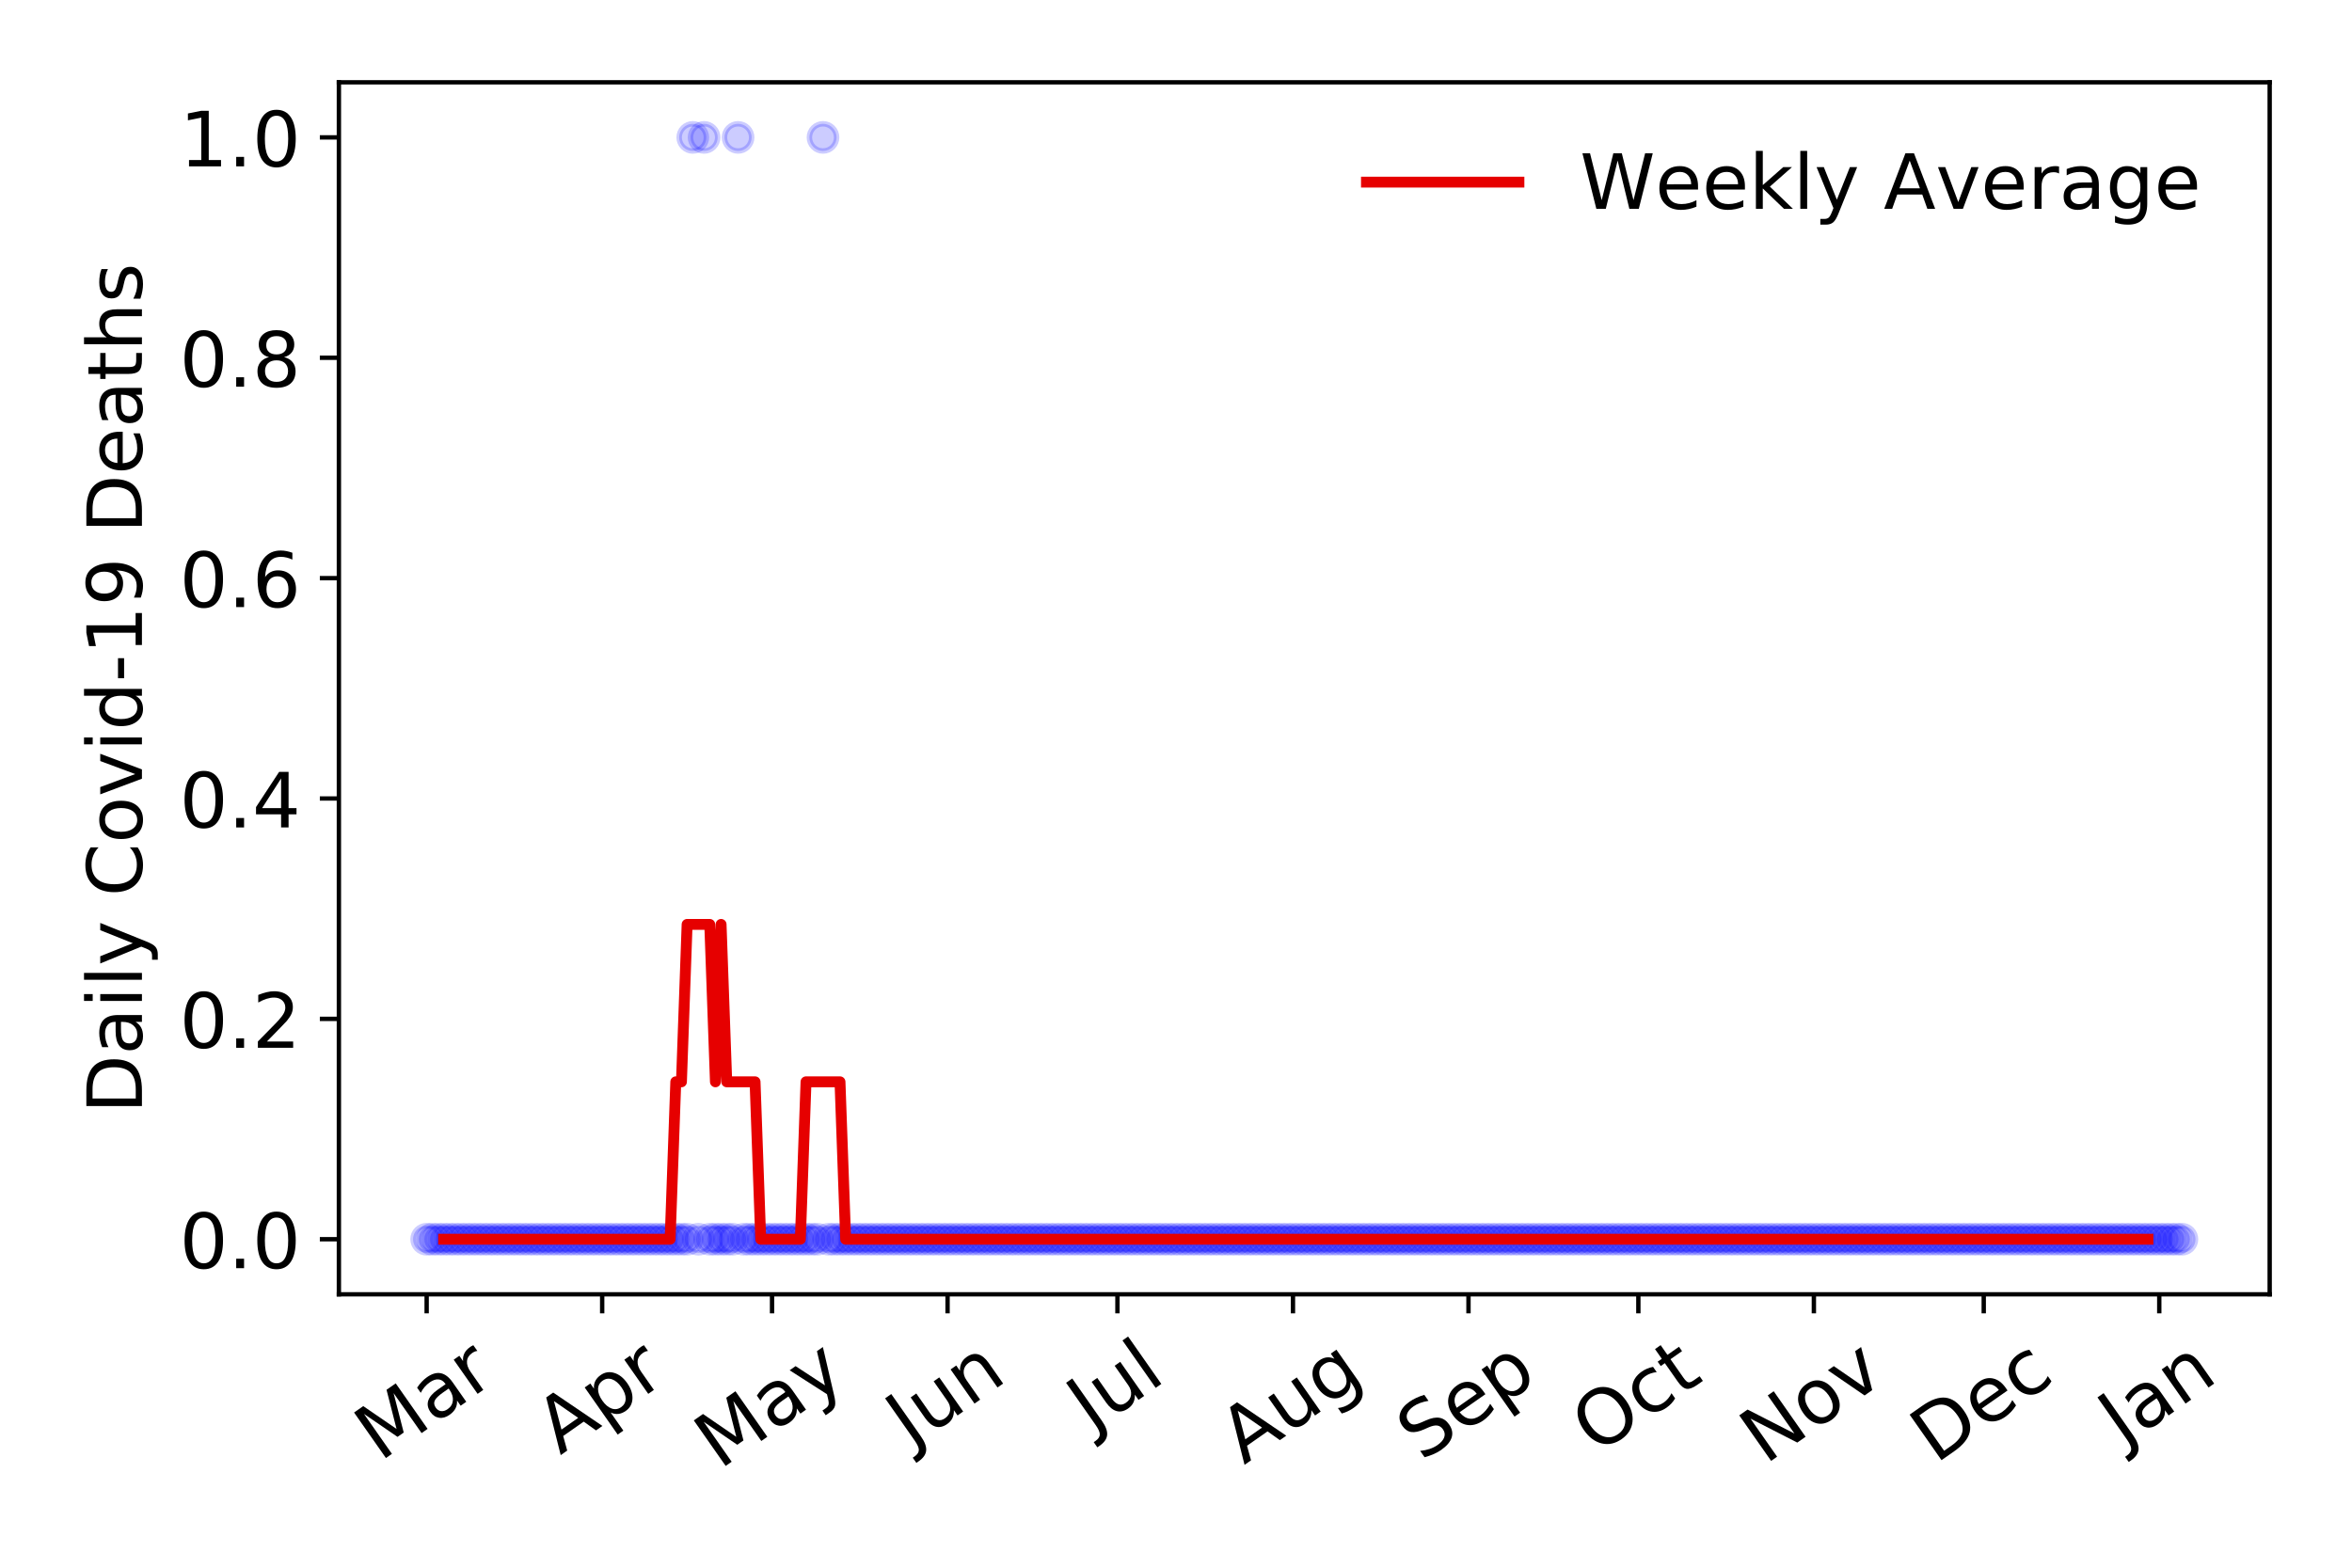 <?xml version="1.0" encoding="utf-8" standalone="no"?>
<!DOCTYPE svg PUBLIC "-//W3C//DTD SVG 1.1//EN"
  "http://www.w3.org/Graphics/SVG/1.1/DTD/svg11.dtd">
<!-- Created with matplotlib (https://matplotlib.org/) -->
<svg height="288pt" version="1.1" viewBox="0 0 432 288" width="432pt" xmlns="http://www.w3.org/2000/svg" xmlns:xlink="http://www.w3.org/1999/xlink">
 <defs>
  <style type="text/css">
*{stroke-linecap:butt;stroke-linejoin:round;}
  </style>
 </defs>
 <g id="figure_1">
  <g id="patch_1">
   <path d="M 0 288 
L 432 288 
L 432 0 
L 0 0 
z
" style="fill:#ffffff;"/>
  </g>
  <g id="axes_1">
   <g id="patch_2">
    <path d="M 62.245 237.778 
L 416.88 237.778 
L 416.88 15.12 
L 62.245 15.12 
z
" style="fill:#ffffff;"/>
   </g>
   <g id="matplotlib.axis_1">
    <g id="xtick_1">
     <g id="line2d_1">
      <defs>
       <path d="M 0 0 
L 0 3.5 
" id="m1b62d7bcb3" style="stroke:#000000;stroke-width:0.8;"/>
      </defs>
      <g>
       <use style="stroke:#000000;stroke-width:0.8;" x="78.365" xlink:href="#m1b62d7bcb3" y="237.778"/>
      </g>
     </g>
     <g id="text_1">
      <!-- Mar -->
      <defs>
       <path d="M 9.812 72.906 
L 24.516 72.906 
L 43.109 23.297 
L 61.812 72.906 
L 76.516 72.906 
L 76.516 0 
L 66.891 0 
L 66.891 64.016 
L 48.094 14.016 
L 38.188 14.016 
L 19.391 64.016 
L 19.391 0 
L 9.812 0 
z
" id="DejaVuSans-77"/>
       <path d="M 34.281 27.484 
Q 23.391 27.484 19.188 25 
Q 14.984 22.516 14.984 16.5 
Q 14.984 11.719 18.141 8.906 
Q 21.297 6.109 26.703 6.109 
Q 34.188 6.109 38.703 11.406 
Q 43.219 16.703 43.219 25.484 
L 43.219 27.484 
z
M 52.203 31.203 
L 52.203 0 
L 43.219 0 
L 43.219 8.297 
Q 40.141 3.328 35.547 0.953 
Q 30.953 -1.422 24.312 -1.422 
Q 15.922 -1.422 10.953 3.297 
Q 6 8.016 6 15.922 
Q 6 25.141 12.172 29.828 
Q 18.359 34.516 30.609 34.516 
L 43.219 34.516 
L 43.219 35.406 
Q 43.219 41.609 39.141 45 
Q 35.062 48.391 27.688 48.391 
Q 23 48.391 18.547 47.266 
Q 14.109 46.141 10.016 43.891 
L 10.016 52.203 
Q 14.938 54.109 19.578 55.047 
Q 24.219 56 28.609 56 
Q 40.484 56 46.344 49.844 
Q 52.203 43.703 52.203 31.203 
z
" id="DejaVuSans-97"/>
       <path d="M 41.109 46.297 
Q 39.594 47.172 37.812 47.578 
Q 36.031 48 33.891 48 
Q 26.266 48 22.188 43.047 
Q 18.109 38.094 18.109 28.812 
L 18.109 0 
L 9.078 0 
L 9.078 54.688 
L 18.109 54.688 
L 18.109 46.188 
Q 20.953 51.172 25.484 53.578 
Q 30.031 56 36.531 56 
Q 37.453 56 38.578 55.875 
Q 39.703 55.766 41.062 55.516 
z
" id="DejaVuSans-114"/>
      </defs>
      <g transform="translate(69.762 268.643)rotate(-35)scale(0.14 -0.14)">
       <use xlink:href="#DejaVuSans-77"/>
       <use x="86.279" xlink:href="#DejaVuSans-97"/>
       <use x="147.559" xlink:href="#DejaVuSans-114"/>
      </g>
     </g>
    </g>
    <g id="xtick_2">
     <g id="line2d_2">
      <g>
       <use style="stroke:#000000;stroke-width:0.8;" x="110.604" xlink:href="#m1b62d7bcb3" y="237.778"/>
      </g>
     </g>
     <g id="text_2">
      <!-- Apr -->
      <defs>
       <path d="M 34.188 63.188 
L 20.797 26.906 
L 47.609 26.906 
z
M 28.609 72.906 
L 39.797 72.906 
L 67.578 0 
L 57.328 0 
L 50.688 18.703 
L 17.828 18.703 
L 11.188 0 
L 0.781 0 
z
" id="DejaVuSans-65"/>
       <path d="M 18.109 8.203 
L 18.109 -20.797 
L 9.078 -20.797 
L 9.078 54.688 
L 18.109 54.688 
L 18.109 46.391 
Q 20.953 51.266 25.266 53.625 
Q 29.594 56 35.594 56 
Q 45.562 56 51.781 48.094 
Q 58.016 40.188 58.016 27.297 
Q 58.016 14.406 51.781 6.484 
Q 45.562 -1.422 35.594 -1.422 
Q 29.594 -1.422 25.266 0.953 
Q 20.953 3.328 18.109 8.203 
z
M 48.688 27.297 
Q 48.688 37.203 44.609 42.844 
Q 40.531 48.484 33.406 48.484 
Q 26.266 48.484 22.188 42.844 
Q 18.109 37.203 18.109 27.297 
Q 18.109 17.391 22.188 11.75 
Q 26.266 6.109 33.406 6.109 
Q 40.531 6.109 44.609 11.75 
Q 48.688 17.391 48.688 27.297 
z
" id="DejaVuSans-112"/>
      </defs>
      <g transform="translate(102.9 267.384)rotate(-35)scale(0.14 -0.14)">
       <use xlink:href="#DejaVuSans-65"/>
       <use x="68.408" xlink:href="#DejaVuSans-112"/>
       <use x="131.885" xlink:href="#DejaVuSans-114"/>
      </g>
     </g>
    </g>
    <g id="xtick_3">
     <g id="line2d_3">
      <g>
       <use style="stroke:#000000;stroke-width:0.8;" x="141.804" xlink:href="#m1b62d7bcb3" y="237.778"/>
      </g>
     </g>
     <g id="text_3">
      <!-- May -->
      <defs>
       <path d="M 32.172 -5.078 
Q 28.375 -14.844 24.75 -17.812 
Q 21.141 -20.797 15.094 -20.797 
L 7.906 -20.797 
L 7.906 -13.281 
L 13.188 -13.281 
Q 16.891 -13.281 18.938 -11.516 
Q 21 -9.766 23.484 -3.219 
L 25.094 0.875 
L 2.984 54.688 
L 12.5 54.688 
L 29.594 11.922 
L 46.688 54.688 
L 56.203 54.688 
z
" id="DejaVuSans-121"/>
      </defs>
      <g transform="translate(132.164 270.094)rotate(-35)scale(0.14 -0.14)">
       <use xlink:href="#DejaVuSans-77"/>
       <use x="86.279" xlink:href="#DejaVuSans-97"/>
       <use x="147.559" xlink:href="#DejaVuSans-121"/>
      </g>
     </g>
    </g>
    <g id="xtick_4">
     <g id="line2d_4">
      <g>
       <use style="stroke:#000000;stroke-width:0.8;" x="174.043" xlink:href="#m1b62d7bcb3" y="237.778"/>
      </g>
     </g>
     <g id="text_4">
      <!-- Jun -->
      <defs>
       <path d="M 9.812 72.906 
L 19.672 72.906 
L 19.672 5.078 
Q 19.672 -8.109 14.672 -14.062 
Q 9.672 -20.016 -1.422 -20.016 
L -5.172 -20.016 
L -5.172 -11.719 
L -2.094 -11.719 
Q 4.438 -11.719 7.125 -8.047 
Q 9.812 -4.391 9.812 5.078 
z
" id="DejaVuSans-74"/>
       <path d="M 8.5 21.578 
L 8.5 54.688 
L 17.484 54.688 
L 17.484 21.922 
Q 17.484 14.156 20.5 10.266 
Q 23.531 6.391 29.594 6.391 
Q 36.859 6.391 41.078 11.031 
Q 45.312 15.672 45.312 23.688 
L 45.312 54.688 
L 54.297 54.688 
L 54.297 0 
L 45.312 0 
L 45.312 8.406 
Q 42.047 3.422 37.719 1 
Q 33.406 -1.422 27.688 -1.422 
Q 18.266 -1.422 13.375 4.438 
Q 8.5 10.297 8.5 21.578 
z
M 31.109 56 
z
" id="DejaVuSans-117"/>
       <path d="M 54.891 33.016 
L 54.891 0 
L 45.906 0 
L 45.906 32.719 
Q 45.906 40.484 42.875 44.328 
Q 39.844 48.188 33.797 48.188 
Q 26.516 48.188 22.312 43.547 
Q 18.109 38.922 18.109 30.906 
L 18.109 0 
L 9.078 0 
L 9.078 54.688 
L 18.109 54.688 
L 18.109 46.188 
Q 21.344 51.125 25.703 53.562 
Q 30.078 56 35.797 56 
Q 45.219 56 50.047 50.172 
Q 54.891 44.344 54.891 33.016 
z
" id="DejaVuSans-110"/>
      </defs>
      <g transform="translate(167.3 266.039)rotate(-35)scale(0.14 -0.14)">
       <use xlink:href="#DejaVuSans-74"/>
       <use x="29.492" xlink:href="#DejaVuSans-117"/>
       <use x="92.871" xlink:href="#DejaVuSans-110"/>
      </g>
     </g>
    </g>
    <g id="xtick_5">
     <g id="line2d_5">
      <g>
       <use style="stroke:#000000;stroke-width:0.8;" x="205.243" xlink:href="#m1b62d7bcb3" y="237.778"/>
      </g>
     </g>
     <g id="text_5">
      <!-- Jul -->
      <defs>
       <path d="M 9.422 75.984 
L 18.406 75.984 
L 18.406 0 
L 9.422 0 
z
" id="DejaVuSans-108"/>
      </defs>
      <g transform="translate(200.54 263.181)rotate(-35)scale(0.14 -0.14)">
       <use xlink:href="#DejaVuSans-74"/>
       <use x="29.492" xlink:href="#DejaVuSans-117"/>
       <use x="92.871" xlink:href="#DejaVuSans-108"/>
      </g>
     </g>
    </g>
    <g id="xtick_6">
     <g id="line2d_6">
      <g>
       <use style="stroke:#000000;stroke-width:0.8;" x="237.483" xlink:href="#m1b62d7bcb3" y="237.778"/>
      </g>
     </g>
     <g id="text_6">
      <!-- Aug -->
      <defs>
       <path d="M 45.406 27.984 
Q 45.406 37.75 41.375 43.109 
Q 37.359 48.484 30.078 48.484 
Q 22.859 48.484 18.828 43.109 
Q 14.797 37.75 14.797 27.984 
Q 14.797 18.266 18.828 12.891 
Q 22.859 7.516 30.078 7.516 
Q 37.359 7.516 41.375 12.891 
Q 45.406 18.266 45.406 27.984 
z
M 54.391 6.781 
Q 54.391 -7.172 48.188 -13.984 
Q 42 -20.797 29.203 -20.797 
Q 24.469 -20.797 20.266 -20.094 
Q 16.062 -19.391 12.109 -17.922 
L 12.109 -9.188 
Q 16.062 -11.328 19.922 -12.344 
Q 23.781 -13.375 27.781 -13.375 
Q 36.625 -13.375 41.016 -8.766 
Q 45.406 -4.156 45.406 5.172 
L 45.406 9.625 
Q 42.625 4.781 38.281 2.391 
Q 33.938 0 27.875 0 
Q 17.828 0 11.672 7.656 
Q 5.516 15.328 5.516 27.984 
Q 5.516 40.672 11.672 48.328 
Q 17.828 56 27.875 56 
Q 33.938 56 38.281 53.609 
Q 42.625 51.219 45.406 46.391 
L 45.406 54.688 
L 54.391 54.688 
z
" id="DejaVuSans-103"/>
      </defs>
      <g transform="translate(228.502 269.172)rotate(-35)scale(0.14 -0.14)">
       <use xlink:href="#DejaVuSans-65"/>
       <use x="68.408" xlink:href="#DejaVuSans-117"/>
       <use x="131.787" xlink:href="#DejaVuSans-103"/>
      </g>
     </g>
    </g>
    <g id="xtick_7">
     <g id="line2d_7">
      <g>
       <use style="stroke:#000000;stroke-width:0.8;" x="269.722" xlink:href="#m1b62d7bcb3" y="237.778"/>
      </g>
     </g>
     <g id="text_7">
      <!-- Sep -->
      <defs>
       <path d="M 53.516 70.516 
L 53.516 60.891 
Q 47.906 63.578 42.922 64.891 
Q 37.938 66.219 33.297 66.219 
Q 25.25 66.219 20.875 63.094 
Q 16.5 59.969 16.5 54.203 
Q 16.5 49.359 19.406 46.891 
Q 22.312 44.438 30.422 42.922 
L 36.375 41.703 
Q 47.406 39.594 52.656 34.297 
Q 57.906 29 57.906 20.125 
Q 57.906 9.516 50.797 4.047 
Q 43.703 -1.422 29.984 -1.422 
Q 24.812 -1.422 18.969 -0.25 
Q 13.141 0.922 6.891 3.219 
L 6.891 13.375 
Q 12.891 10.016 18.656 8.297 
Q 24.422 6.594 29.984 6.594 
Q 38.422 6.594 43.016 9.906 
Q 47.609 13.234 47.609 19.391 
Q 47.609 24.75 44.312 27.781 
Q 41.016 30.812 33.5 32.328 
L 27.484 33.5 
Q 16.453 35.688 11.516 40.375 
Q 6.594 45.062 6.594 53.422 
Q 6.594 63.094 13.406 68.656 
Q 20.219 74.219 32.172 74.219 
Q 37.312 74.219 42.625 73.281 
Q 47.953 72.359 53.516 70.516 
z
" id="DejaVuSans-83"/>
       <path d="M 56.203 29.594 
L 56.203 25.203 
L 14.891 25.203 
Q 15.484 15.922 20.484 11.062 
Q 25.484 6.203 34.422 6.203 
Q 39.594 6.203 44.453 7.469 
Q 49.312 8.734 54.109 11.281 
L 54.109 2.781 
Q 49.266 0.734 44.188 -0.344 
Q 39.109 -1.422 33.891 -1.422 
Q 20.797 -1.422 13.156 6.188 
Q 5.516 13.812 5.516 26.812 
Q 5.516 40.234 12.766 48.109 
Q 20.016 56 32.328 56 
Q 43.359 56 49.781 48.891 
Q 56.203 41.797 56.203 29.594 
z
M 47.219 32.234 
Q 47.125 39.594 43.094 43.984 
Q 39.062 48.391 32.422 48.391 
Q 24.906 48.391 20.391 44.141 
Q 15.875 39.891 15.188 32.172 
z
" id="DejaVuSans-101"/>
      </defs>
      <g transform="translate(261.129 268.629)rotate(-35)scale(0.14 -0.14)">
       <use xlink:href="#DejaVuSans-83"/>
       <use x="63.477" xlink:href="#DejaVuSans-101"/>
       <use x="125" xlink:href="#DejaVuSans-112"/>
      </g>
     </g>
    </g>
    <g id="xtick_8">
     <g id="line2d_8">
      <g>
       <use style="stroke:#000000;stroke-width:0.8;" x="300.922" xlink:href="#m1b62d7bcb3" y="237.778"/>
      </g>
     </g>
     <g id="text_8">
      <!-- Oct -->
      <defs>
       <path d="M 39.406 66.219 
Q 28.656 66.219 22.328 58.203 
Q 16.016 50.203 16.016 36.375 
Q 16.016 22.609 22.328 14.594 
Q 28.656 6.594 39.406 6.594 
Q 50.141 6.594 56.422 14.594 
Q 62.703 22.609 62.703 36.375 
Q 62.703 50.203 56.422 58.203 
Q 50.141 66.219 39.406 66.219 
z
M 39.406 74.219 
Q 54.734 74.219 63.906 63.938 
Q 73.094 53.656 73.094 36.375 
Q 73.094 19.141 63.906 8.859 
Q 54.734 -1.422 39.406 -1.422 
Q 24.031 -1.422 14.812 8.828 
Q 5.609 19.094 5.609 36.375 
Q 5.609 53.656 14.812 63.938 
Q 24.031 74.219 39.406 74.219 
z
" id="DejaVuSans-79"/>
       <path d="M 48.781 52.594 
L 48.781 44.188 
Q 44.969 46.297 41.141 47.344 
Q 37.312 48.391 33.406 48.391 
Q 24.656 48.391 19.812 42.844 
Q 14.984 37.312 14.984 27.297 
Q 14.984 17.281 19.812 11.734 
Q 24.656 6.203 33.406 6.203 
Q 37.312 6.203 41.141 7.25 
Q 44.969 8.297 48.781 10.406 
L 48.781 2.094 
Q 45.016 0.344 40.984 -0.531 
Q 36.969 -1.422 32.422 -1.422 
Q 20.062 -1.422 12.781 6.344 
Q 5.516 14.109 5.516 27.297 
Q 5.516 40.672 12.859 48.328 
Q 20.219 56 33.016 56 
Q 37.156 56 41.109 55.141 
Q 45.062 54.297 48.781 52.594 
z
" id="DejaVuSans-99"/>
       <path d="M 18.312 70.219 
L 18.312 54.688 
L 36.812 54.688 
L 36.812 47.703 
L 18.312 47.703 
L 18.312 18.016 
Q 18.312 11.328 20.141 9.422 
Q 21.969 7.516 27.594 7.516 
L 36.812 7.516 
L 36.812 0 
L 27.594 0 
Q 17.188 0 13.234 3.875 
Q 9.281 7.766 9.281 18.016 
L 9.281 47.703 
L 2.688 47.703 
L 2.688 54.688 
L 9.281 54.688 
L 9.281 70.219 
z
" id="DejaVuSans-116"/>
      </defs>
      <g transform="translate(293.223 267.377)rotate(-35)scale(0.14 -0.14)">
       <use xlink:href="#DejaVuSans-79"/>
       <use x="78.711" xlink:href="#DejaVuSans-99"/>
       <use x="133.691" xlink:href="#DejaVuSans-116"/>
      </g>
     </g>
    </g>
    <g id="xtick_9">
     <g id="line2d_9">
      <g>
       <use style="stroke:#000000;stroke-width:0.8;" x="333.161" xlink:href="#m1b62d7bcb3" y="237.778"/>
      </g>
     </g>
     <g id="text_9">
      <!-- Nov -->
      <defs>
       <path d="M 9.812 72.906 
L 23.094 72.906 
L 55.422 11.922 
L 55.422 72.906 
L 64.984 72.906 
L 64.984 0 
L 51.703 0 
L 19.391 60.984 
L 19.391 0 
L 9.812 0 
z
" id="DejaVuSans-78"/>
       <path d="M 30.609 48.391 
Q 23.391 48.391 19.188 42.75 
Q 14.984 37.109 14.984 27.297 
Q 14.984 17.484 19.156 11.844 
Q 23.344 6.203 30.609 6.203 
Q 37.797 6.203 41.984 11.859 
Q 46.188 17.531 46.188 27.297 
Q 46.188 37.016 41.984 42.703 
Q 37.797 48.391 30.609 48.391 
z
M 30.609 56 
Q 42.328 56 49.016 48.375 
Q 55.719 40.766 55.719 27.297 
Q 55.719 13.875 49.016 6.219 
Q 42.328 -1.422 30.609 -1.422 
Q 18.844 -1.422 12.172 6.219 
Q 5.516 13.875 5.516 27.297 
Q 5.516 40.766 12.172 48.375 
Q 18.844 56 30.609 56 
z
" id="DejaVuSans-111"/>
       <path d="M 2.984 54.688 
L 12.5 54.688 
L 29.594 8.797 
L 46.688 54.688 
L 56.203 54.688 
L 35.688 0 
L 23.484 0 
z
" id="DejaVuSans-118"/>
      </defs>
      <g transform="translate(324.185 269.166)rotate(-35)scale(0.14 -0.14)">
       <use xlink:href="#DejaVuSans-78"/>
       <use x="74.805" xlink:href="#DejaVuSans-111"/>
       <use x="135.986" xlink:href="#DejaVuSans-118"/>
      </g>
     </g>
    </g>
    <g id="xtick_10">
     <g id="line2d_10">
      <g>
       <use style="stroke:#000000;stroke-width:0.8;" x="364.361" xlink:href="#m1b62d7bcb3" y="237.778"/>
      </g>
     </g>
     <g id="text_10">
      <!-- Dec -->
      <defs>
       <path d="M 19.672 64.797 
L 19.672 8.109 
L 31.594 8.109 
Q 46.688 8.109 53.688 14.938 
Q 60.688 21.781 60.688 36.531 
Q 60.688 51.172 53.688 57.984 
Q 46.688 64.797 31.594 64.797 
z
M 9.812 72.906 
L 30.078 72.906 
Q 51.266 72.906 61.172 64.094 
Q 71.094 55.281 71.094 36.531 
Q 71.094 17.672 61.125 8.828 
Q 51.172 0 30.078 0 
L 9.812 0 
z
" id="DejaVuSans-68"/>
      </defs>
      <g transform="translate(355.48 269.032)rotate(-35)scale(0.14 -0.14)">
       <use xlink:href="#DejaVuSans-68"/>
       <use x="77.002" xlink:href="#DejaVuSans-101"/>
       <use x="138.525" xlink:href="#DejaVuSans-99"/>
      </g>
     </g>
    </g>
    <g id="xtick_11">
     <g id="line2d_11">
      <g>
       <use style="stroke:#000000;stroke-width:0.8;" x="396.6" xlink:href="#m1b62d7bcb3" y="237.778"/>
      </g>
     </g>
     <g id="text_11">
      <!-- Jan -->
      <g transform="translate(389.977 265.871)rotate(-35)scale(0.14 -0.14)">
       <use xlink:href="#DejaVuSans-74"/>
       <use x="29.492" xlink:href="#DejaVuSans-97"/>
       <use x="90.771" xlink:href="#DejaVuSans-110"/>
      </g>
     </g>
    </g>
   </g>
   <g id="matplotlib.axis_2">
    <g id="ytick_1">
     <g id="line2d_12">
      <defs>
       <path d="M 0 0 
L -3.5 0 
" id="m4e8b4bc664" style="stroke:#000000;stroke-width:0.8;"/>
      </defs>
      <g>
       <use style="stroke:#000000;stroke-width:0.8;" x="62.245" xlink:href="#m4e8b4bc664" y="227.657"/>
      </g>
     </g>
     <g id="text_12">
      <!-- 0.0 -->
      <defs>
       <path d="M 31.781 66.406 
Q 24.172 66.406 20.328 58.906 
Q 16.5 51.422 16.5 36.375 
Q 16.5 21.391 20.328 13.891 
Q 24.172 6.391 31.781 6.391 
Q 39.453 6.391 43.281 13.891 
Q 47.125 21.391 47.125 36.375 
Q 47.125 51.422 43.281 58.906 
Q 39.453 66.406 31.781 66.406 
z
M 31.781 74.219 
Q 44.047 74.219 50.516 64.516 
Q 56.984 54.828 56.984 36.375 
Q 56.984 17.969 50.516 8.266 
Q 44.047 -1.422 31.781 -1.422 
Q 19.531 -1.422 13.062 8.266 
Q 6.594 17.969 6.594 36.375 
Q 6.594 54.828 13.062 64.516 
Q 19.531 74.219 31.781 74.219 
z
" id="DejaVuSans-48"/>
       <path d="M 10.688 12.406 
L 21 12.406 
L 21 0 
L 10.688 0 
z
" id="DejaVuSans-46"/>
      </defs>
      <g transform="translate(32.981 232.976)scale(0.14 -0.14)">
       <use xlink:href="#DejaVuSans-48"/>
       <use x="63.623" xlink:href="#DejaVuSans-46"/>
       <use x="95.41" xlink:href="#DejaVuSans-48"/>
      </g>
     </g>
    </g>
    <g id="ytick_2">
     <g id="line2d_13">
      <g>
       <use style="stroke:#000000;stroke-width:0.8;" x="62.245" xlink:href="#m4e8b4bc664" y="187.174"/>
      </g>
     </g>
     <g id="text_13">
      <!-- 0.2 -->
      <defs>
       <path d="M 19.188 8.297 
L 53.609 8.297 
L 53.609 0 
L 7.328 0 
L 7.328 8.297 
Q 12.938 14.109 22.625 23.891 
Q 32.328 33.688 34.812 36.531 
Q 39.547 41.844 41.422 45.531 
Q 43.312 49.219 43.312 52.781 
Q 43.312 58.594 39.234 62.25 
Q 35.156 65.922 28.609 65.922 
Q 23.969 65.922 18.812 64.312 
Q 13.672 62.703 7.812 59.422 
L 7.812 69.391 
Q 13.766 71.781 18.938 73 
Q 24.125 74.219 28.422 74.219 
Q 39.75 74.219 46.484 68.547 
Q 53.219 62.891 53.219 53.422 
Q 53.219 48.922 51.531 44.891 
Q 49.859 40.875 45.406 35.406 
Q 44.188 33.984 37.641 27.219 
Q 31.109 20.453 19.188 8.297 
z
" id="DejaVuSans-50"/>
      </defs>
      <g transform="translate(32.981 192.493)scale(0.14 -0.14)">
       <use xlink:href="#DejaVuSans-48"/>
       <use x="63.623" xlink:href="#DejaVuSans-46"/>
       <use x="95.41" xlink:href="#DejaVuSans-50"/>
      </g>
     </g>
    </g>
    <g id="ytick_3">
     <g id="line2d_14">
      <g>
       <use style="stroke:#000000;stroke-width:0.8;" x="62.245" xlink:href="#m4e8b4bc664" y="146.691"/>
      </g>
     </g>
     <g id="text_14">
      <!-- 0.4 -->
      <defs>
       <path d="M 37.797 64.312 
L 12.891 25.391 
L 37.797 25.391 
z
M 35.203 72.906 
L 47.609 72.906 
L 47.609 25.391 
L 58.016 25.391 
L 58.016 17.188 
L 47.609 17.188 
L 47.609 0 
L 37.797 0 
L 37.797 17.188 
L 4.891 17.188 
L 4.891 26.703 
z
" id="DejaVuSans-52"/>
      </defs>
      <g transform="translate(32.981 152.01)scale(0.14 -0.14)">
       <use xlink:href="#DejaVuSans-48"/>
       <use x="63.623" xlink:href="#DejaVuSans-46"/>
       <use x="95.41" xlink:href="#DejaVuSans-52"/>
      </g>
     </g>
    </g>
    <g id="ytick_4">
     <g id="line2d_15">
      <g>
       <use style="stroke:#000000;stroke-width:0.8;" x="62.245" xlink:href="#m4e8b4bc664" y="106.207"/>
      </g>
     </g>
     <g id="text_15">
      <!-- 0.6 -->
      <defs>
       <path d="M 33.016 40.375 
Q 26.375 40.375 22.484 35.828 
Q 18.609 31.297 18.609 23.391 
Q 18.609 15.531 22.484 10.953 
Q 26.375 6.391 33.016 6.391 
Q 39.656 6.391 43.531 10.953 
Q 47.406 15.531 47.406 23.391 
Q 47.406 31.297 43.531 35.828 
Q 39.656 40.375 33.016 40.375 
z
M 52.594 71.297 
L 52.594 62.312 
Q 48.875 64.062 45.094 64.984 
Q 41.312 65.922 37.594 65.922 
Q 27.828 65.922 22.672 59.328 
Q 17.531 52.734 16.797 39.406 
Q 19.672 43.656 24.016 45.922 
Q 28.375 48.188 33.594 48.188 
Q 44.578 48.188 50.953 41.516 
Q 57.328 34.859 57.328 23.391 
Q 57.328 12.156 50.688 5.359 
Q 44.047 -1.422 33.016 -1.422 
Q 20.359 -1.422 13.672 8.266 
Q 6.984 17.969 6.984 36.375 
Q 6.984 53.656 15.188 63.938 
Q 23.391 74.219 37.203 74.219 
Q 40.922 74.219 44.703 73.484 
Q 48.484 72.75 52.594 71.297 
z
" id="DejaVuSans-54"/>
      </defs>
      <g transform="translate(32.981 111.526)scale(0.14 -0.14)">
       <use xlink:href="#DejaVuSans-48"/>
       <use x="63.623" xlink:href="#DejaVuSans-46"/>
       <use x="95.41" xlink:href="#DejaVuSans-54"/>
      </g>
     </g>
    </g>
    <g id="ytick_5">
     <g id="line2d_16">
      <g>
       <use style="stroke:#000000;stroke-width:0.8;" x="62.245" xlink:href="#m4e8b4bc664" y="65.724"/>
      </g>
     </g>
     <g id="text_16">
      <!-- 0.8 -->
      <defs>
       <path d="M 31.781 34.625 
Q 24.75 34.625 20.719 30.859 
Q 16.703 27.094 16.703 20.516 
Q 16.703 13.922 20.719 10.156 
Q 24.75 6.391 31.781 6.391 
Q 38.812 6.391 42.859 10.172 
Q 46.922 13.969 46.922 20.516 
Q 46.922 27.094 42.891 30.859 
Q 38.875 34.625 31.781 34.625 
z
M 21.922 38.812 
Q 15.578 40.375 12.031 44.719 
Q 8.5 49.078 8.5 55.328 
Q 8.5 64.062 14.719 69.141 
Q 20.953 74.219 31.781 74.219 
Q 42.672 74.219 48.875 69.141 
Q 55.078 64.062 55.078 55.328 
Q 55.078 49.078 51.531 44.719 
Q 48 40.375 41.703 38.812 
Q 48.828 37.156 52.797 32.312 
Q 56.781 27.484 56.781 20.516 
Q 56.781 9.906 50.312 4.234 
Q 43.844 -1.422 31.781 -1.422 
Q 19.734 -1.422 13.25 4.234 
Q 6.781 9.906 6.781 20.516 
Q 6.781 27.484 10.781 32.312 
Q 14.797 37.156 21.922 38.812 
z
M 18.312 54.391 
Q 18.312 48.734 21.844 45.562 
Q 25.391 42.391 31.781 42.391 
Q 38.141 42.391 41.719 45.562 
Q 45.312 48.734 45.312 54.391 
Q 45.312 60.062 41.719 63.234 
Q 38.141 66.406 31.781 66.406 
Q 25.391 66.406 21.844 63.234 
Q 18.312 60.062 18.312 54.391 
z
" id="DejaVuSans-56"/>
      </defs>
      <g transform="translate(32.981 71.043)scale(0.14 -0.14)">
       <use xlink:href="#DejaVuSans-48"/>
       <use x="63.623" xlink:href="#DejaVuSans-46"/>
       <use x="95.41" xlink:href="#DejaVuSans-56"/>
      </g>
     </g>
    </g>
    <g id="ytick_6">
     <g id="line2d_17">
      <g>
       <use style="stroke:#000000;stroke-width:0.8;" x="62.245" xlink:href="#m4e8b4bc664" y="25.241"/>
      </g>
     </g>
     <g id="text_17">
      <!-- 1.0 -->
      <defs>
       <path d="M 12.406 8.297 
L 28.516 8.297 
L 28.516 63.922 
L 10.984 60.406 
L 10.984 69.391 
L 28.422 72.906 
L 38.281 72.906 
L 38.281 8.297 
L 54.391 8.297 
L 54.391 0 
L 12.406 0 
z
" id="DejaVuSans-49"/>
      </defs>
      <g transform="translate(32.981 30.56)scale(0.14 -0.14)">
       <use xlink:href="#DejaVuSans-49"/>
       <use x="63.623" xlink:href="#DejaVuSans-46"/>
       <use x="95.41" xlink:href="#DejaVuSans-48"/>
      </g>
     </g>
    </g>
    <g id="text_18">
     <!-- Daily Covid-19 Deaths -->
     <defs>
      <path d="M 9.422 54.688 
L 18.406 54.688 
L 18.406 0 
L 9.422 0 
z
M 9.422 75.984 
L 18.406 75.984 
L 18.406 64.594 
L 9.422 64.594 
z
" id="DejaVuSans-105"/>
      <path id="DejaVuSans-32"/>
      <path d="M 64.406 67.281 
L 64.406 56.891 
Q 59.422 61.531 53.781 63.812 
Q 48.141 66.109 41.797 66.109 
Q 29.297 66.109 22.656 58.469 
Q 16.016 50.828 16.016 36.375 
Q 16.016 21.969 22.656 14.328 
Q 29.297 6.688 41.797 6.688 
Q 48.141 6.688 53.781 8.984 
Q 59.422 11.281 64.406 15.922 
L 64.406 5.609 
Q 59.234 2.094 53.438 0.328 
Q 47.656 -1.422 41.219 -1.422 
Q 24.656 -1.422 15.125 8.703 
Q 5.609 18.844 5.609 36.375 
Q 5.609 53.953 15.125 64.078 
Q 24.656 74.219 41.219 74.219 
Q 47.75 74.219 53.531 72.484 
Q 59.328 70.75 64.406 67.281 
z
" id="DejaVuSans-67"/>
      <path d="M 45.406 46.391 
L 45.406 75.984 
L 54.391 75.984 
L 54.391 0 
L 45.406 0 
L 45.406 8.203 
Q 42.578 3.328 38.25 0.953 
Q 33.938 -1.422 27.875 -1.422 
Q 17.969 -1.422 11.734 6.484 
Q 5.516 14.406 5.516 27.297 
Q 5.516 40.188 11.734 48.094 
Q 17.969 56 27.875 56 
Q 33.938 56 38.25 53.625 
Q 42.578 51.266 45.406 46.391 
z
M 14.797 27.297 
Q 14.797 17.391 18.875 11.75 
Q 22.953 6.109 30.078 6.109 
Q 37.203 6.109 41.297 11.75 
Q 45.406 17.391 45.406 27.297 
Q 45.406 37.203 41.297 42.844 
Q 37.203 48.484 30.078 48.484 
Q 22.953 48.484 18.875 42.844 
Q 14.797 37.203 14.797 27.297 
z
" id="DejaVuSans-100"/>
      <path d="M 4.891 31.391 
L 31.203 31.391 
L 31.203 23.391 
L 4.891 23.391 
z
" id="DejaVuSans-45"/>
      <path d="M 10.984 1.516 
L 10.984 10.5 
Q 14.703 8.734 18.5 7.812 
Q 22.312 6.891 25.984 6.891 
Q 35.75 6.891 40.891 13.453 
Q 46.047 20.016 46.781 33.406 
Q 43.953 29.203 39.594 26.953 
Q 35.25 24.703 29.984 24.703 
Q 19.047 24.703 12.672 31.312 
Q 6.297 37.938 6.297 49.422 
Q 6.297 60.641 12.938 67.422 
Q 19.578 74.219 30.609 74.219 
Q 43.266 74.219 49.922 64.516 
Q 56.594 54.828 56.594 36.375 
Q 56.594 19.141 48.406 8.859 
Q 40.234 -1.422 26.422 -1.422 
Q 22.703 -1.422 18.891 -0.688 
Q 15.094 0.047 10.984 1.516 
z
M 30.609 32.422 
Q 37.25 32.422 41.125 36.953 
Q 45.016 41.5 45.016 49.422 
Q 45.016 57.281 41.125 61.844 
Q 37.25 66.406 30.609 66.406 
Q 23.969 66.406 20.094 61.844 
Q 16.219 57.281 16.219 49.422 
Q 16.219 41.5 20.094 36.953 
Q 23.969 32.422 30.609 32.422 
z
" id="DejaVuSans-57"/>
      <path d="M 54.891 33.016 
L 54.891 0 
L 45.906 0 
L 45.906 32.719 
Q 45.906 40.484 42.875 44.328 
Q 39.844 48.188 33.797 48.188 
Q 26.516 48.188 22.312 43.547 
Q 18.109 38.922 18.109 30.906 
L 18.109 0 
L 9.078 0 
L 9.078 75.984 
L 18.109 75.984 
L 18.109 46.188 
Q 21.344 51.125 25.703 53.562 
Q 30.078 56 35.797 56 
Q 45.219 56 50.047 50.172 
Q 54.891 44.344 54.891 33.016 
z
" id="DejaVuSans-104"/>
      <path d="M 44.281 53.078 
L 44.281 44.578 
Q 40.484 46.531 36.375 47.5 
Q 32.281 48.484 27.875 48.484 
Q 21.188 48.484 17.844 46.438 
Q 14.5 44.391 14.5 40.281 
Q 14.5 37.156 16.891 35.375 
Q 19.281 33.594 26.516 31.984 
L 29.594 31.297 
Q 39.156 29.25 43.188 25.516 
Q 47.219 21.781 47.219 15.094 
Q 47.219 7.469 41.188 3.016 
Q 35.156 -1.422 24.609 -1.422 
Q 20.219 -1.422 15.453 -0.562 
Q 10.688 0.297 5.422 2 
L 5.422 11.281 
Q 10.406 8.688 15.234 7.391 
Q 20.062 6.109 24.812 6.109 
Q 31.156 6.109 34.562 8.281 
Q 37.984 10.453 37.984 14.406 
Q 37.984 18.062 35.516 20.016 
Q 33.062 21.969 24.703 23.781 
L 21.578 24.516 
Q 13.234 26.266 9.516 29.906 
Q 5.812 33.547 5.812 39.891 
Q 5.812 47.609 11.281 51.797 
Q 16.75 56 26.812 56 
Q 31.781 56 36.172 55.266 
Q 40.578 54.547 44.281 53.078 
z
" id="DejaVuSans-115"/>
     </defs>
     <g transform="translate(26.069 204.56)rotate(-90)scale(0.14 -0.14)">
      <use xlink:href="#DejaVuSans-68"/>
      <use x="77.002" xlink:href="#DejaVuSans-97"/>
      <use x="138.281" xlink:href="#DejaVuSans-105"/>
      <use x="166.064" xlink:href="#DejaVuSans-108"/>
      <use x="193.848" xlink:href="#DejaVuSans-121"/>
      <use x="253.027" xlink:href="#DejaVuSans-32"/>
      <use x="284.814" xlink:href="#DejaVuSans-67"/>
      <use x="354.639" xlink:href="#DejaVuSans-111"/>
      <use x="415.82" xlink:href="#DejaVuSans-118"/>
      <use x="475" xlink:href="#DejaVuSans-105"/>
      <use x="502.783" xlink:href="#DejaVuSans-100"/>
      <use x="566.26" xlink:href="#DejaVuSans-45"/>
      <use x="602.344" xlink:href="#DejaVuSans-49"/>
      <use x="665.967" xlink:href="#DejaVuSans-57"/>
      <use x="729.59" xlink:href="#DejaVuSans-32"/>
      <use x="761.377" xlink:href="#DejaVuSans-68"/>
      <use x="838.379" xlink:href="#DejaVuSans-101"/>
      <use x="899.902" xlink:href="#DejaVuSans-97"/>
      <use x="961.182" xlink:href="#DejaVuSans-116"/>
      <use x="1000.391" xlink:href="#DejaVuSans-104"/>
      <use x="1063.77" xlink:href="#DejaVuSans-115"/>
     </g>
    </g>
   </g>
   <g id="line2d_18">
    <defs>
     <path d="M 0 2.5 
C 0.663 2.5 1.299 2.237 1.768 1.768 
C 2.237 1.299 2.5 0.663 2.5 0 
C 2.5 -0.663 2.237 -1.299 1.768 -1.768 
C 1.299 -2.237 0.663 -2.5 0 -2.5 
C -0.663 -2.5 -1.299 -2.237 -1.768 -1.768 
C -2.237 -1.299 -2.5 -0.663 -2.5 0 
C -2.5 0.663 -2.237 1.299 -1.768 1.768 
C -1.299 2.237 -0.663 2.5 0 2.5 
z
" id="m2c9d085d78" style="stroke:#0000ff;stroke-opacity:0.2;"/>
    </defs>
    <g clip-path="url(#pecf6490065)">
     <use style="fill:#0000ff;fill-opacity:0.2;stroke:#0000ff;stroke-opacity:0.2;" x="78.365" xlink:href="#m2c9d085d78" y="227.657"/>
     <use style="fill:#0000ff;fill-opacity:0.2;stroke:#0000ff;stroke-opacity:0.2;" x="79.405" xlink:href="#m2c9d085d78" y="227.657"/>
     <use style="fill:#0000ff;fill-opacity:0.2;stroke:#0000ff;stroke-opacity:0.2;" x="80.445" xlink:href="#m2c9d085d78" y="227.657"/>
     <use style="fill:#0000ff;fill-opacity:0.2;stroke:#0000ff;stroke-opacity:0.2;" x="81.485" xlink:href="#m2c9d085d78" y="227.657"/>
     <use style="fill:#0000ff;fill-opacity:0.2;stroke:#0000ff;stroke-opacity:0.2;" x="82.525" xlink:href="#m2c9d085d78" y="227.657"/>
     <use style="fill:#0000ff;fill-opacity:0.2;stroke:#0000ff;stroke-opacity:0.2;" x="83.565" xlink:href="#m2c9d085d78" y="227.657"/>
     <use style="fill:#0000ff;fill-opacity:0.2;stroke:#0000ff;stroke-opacity:0.2;" x="84.605" xlink:href="#m2c9d085d78" y="227.657"/>
     <use style="fill:#0000ff;fill-opacity:0.2;stroke:#0000ff;stroke-opacity:0.2;" x="85.645" xlink:href="#m2c9d085d78" y="227.657"/>
     <use style="fill:#0000ff;fill-opacity:0.2;stroke:#0000ff;stroke-opacity:0.2;" x="86.685" xlink:href="#m2c9d085d78" y="227.657"/>
     <use style="fill:#0000ff;fill-opacity:0.2;stroke:#0000ff;stroke-opacity:0.2;" x="87.725" xlink:href="#m2c9d085d78" y="227.657"/>
     <use style="fill:#0000ff;fill-opacity:0.2;stroke:#0000ff;stroke-opacity:0.2;" x="88.765" xlink:href="#m2c9d085d78" y="227.657"/>
     <use style="fill:#0000ff;fill-opacity:0.2;stroke:#0000ff;stroke-opacity:0.2;" x="89.805" xlink:href="#m2c9d085d78" y="227.657"/>
     <use style="fill:#0000ff;fill-opacity:0.2;stroke:#0000ff;stroke-opacity:0.2;" x="90.845" xlink:href="#m2c9d085d78" y="227.657"/>
     <use style="fill:#0000ff;fill-opacity:0.2;stroke:#0000ff;stroke-opacity:0.2;" x="91.885" xlink:href="#m2c9d085d78" y="227.657"/>
     <use style="fill:#0000ff;fill-opacity:0.2;stroke:#0000ff;stroke-opacity:0.2;" x="92.925" xlink:href="#m2c9d085d78" y="227.657"/>
     <use style="fill:#0000ff;fill-opacity:0.2;stroke:#0000ff;stroke-opacity:0.2;" x="93.965" xlink:href="#m2c9d085d78" y="227.657"/>
     <use style="fill:#0000ff;fill-opacity:0.2;stroke:#0000ff;stroke-opacity:0.2;" x="95.005" xlink:href="#m2c9d085d78" y="227.657"/>
     <use style="fill:#0000ff;fill-opacity:0.2;stroke:#0000ff;stroke-opacity:0.2;" x="96.045" xlink:href="#m2c9d085d78" y="227.657"/>
     <use style="fill:#0000ff;fill-opacity:0.2;stroke:#0000ff;stroke-opacity:0.2;" x="97.085" xlink:href="#m2c9d085d78" y="227.657"/>
     <use style="fill:#0000ff;fill-opacity:0.2;stroke:#0000ff;stroke-opacity:0.2;" x="98.124" xlink:href="#m2c9d085d78" y="227.657"/>
     <use style="fill:#0000ff;fill-opacity:0.2;stroke:#0000ff;stroke-opacity:0.2;" x="99.164" xlink:href="#m2c9d085d78" y="227.657"/>
     <use style="fill:#0000ff;fill-opacity:0.2;stroke:#0000ff;stroke-opacity:0.2;" x="100.204" xlink:href="#m2c9d085d78" y="227.657"/>
     <use style="fill:#0000ff;fill-opacity:0.2;stroke:#0000ff;stroke-opacity:0.2;" x="101.244" xlink:href="#m2c9d085d78" y="227.657"/>
     <use style="fill:#0000ff;fill-opacity:0.2;stroke:#0000ff;stroke-opacity:0.2;" x="102.284" xlink:href="#m2c9d085d78" y="227.657"/>
     <use style="fill:#0000ff;fill-opacity:0.2;stroke:#0000ff;stroke-opacity:0.2;" x="103.324" xlink:href="#m2c9d085d78" y="227.657"/>
     <use style="fill:#0000ff;fill-opacity:0.2;stroke:#0000ff;stroke-opacity:0.2;" x="104.364" xlink:href="#m2c9d085d78" y="227.657"/>
     <use style="fill:#0000ff;fill-opacity:0.2;stroke:#0000ff;stroke-opacity:0.2;" x="105.404" xlink:href="#m2c9d085d78" y="227.657"/>
     <use style="fill:#0000ff;fill-opacity:0.2;stroke:#0000ff;stroke-opacity:0.2;" x="106.444" xlink:href="#m2c9d085d78" y="227.657"/>
     <use style="fill:#0000ff;fill-opacity:0.2;stroke:#0000ff;stroke-opacity:0.2;" x="107.484" xlink:href="#m2c9d085d78" y="227.657"/>
     <use style="fill:#0000ff;fill-opacity:0.2;stroke:#0000ff;stroke-opacity:0.2;" x="108.524" xlink:href="#m2c9d085d78" y="227.657"/>
     <use style="fill:#0000ff;fill-opacity:0.2;stroke:#0000ff;stroke-opacity:0.2;" x="109.564" xlink:href="#m2c9d085d78" y="227.657"/>
     <use style="fill:#0000ff;fill-opacity:0.2;stroke:#0000ff;stroke-opacity:0.2;" x="110.604" xlink:href="#m2c9d085d78" y="227.657"/>
     <use style="fill:#0000ff;fill-opacity:0.2;stroke:#0000ff;stroke-opacity:0.2;" x="111.644" xlink:href="#m2c9d085d78" y="227.657"/>
     <use style="fill:#0000ff;fill-opacity:0.2;stroke:#0000ff;stroke-opacity:0.2;" x="112.684" xlink:href="#m2c9d085d78" y="227.657"/>
     <use style="fill:#0000ff;fill-opacity:0.2;stroke:#0000ff;stroke-opacity:0.2;" x="113.724" xlink:href="#m2c9d085d78" y="227.657"/>
     <use style="fill:#0000ff;fill-opacity:0.2;stroke:#0000ff;stroke-opacity:0.2;" x="114.764" xlink:href="#m2c9d085d78" y="227.657"/>
     <use style="fill:#0000ff;fill-opacity:0.2;stroke:#0000ff;stroke-opacity:0.2;" x="115.804" xlink:href="#m2c9d085d78" y="227.657"/>
     <use style="fill:#0000ff;fill-opacity:0.2;stroke:#0000ff;stroke-opacity:0.2;" x="116.844" xlink:href="#m2c9d085d78" y="227.657"/>
     <use style="fill:#0000ff;fill-opacity:0.2;stroke:#0000ff;stroke-opacity:0.2;" x="117.884" xlink:href="#m2c9d085d78" y="227.657"/>
     <use style="fill:#0000ff;fill-opacity:0.2;stroke:#0000ff;stroke-opacity:0.2;" x="118.924" xlink:href="#m2c9d085d78" y="227.657"/>
     <use style="fill:#0000ff;fill-opacity:0.2;stroke:#0000ff;stroke-opacity:0.2;" x="119.964" xlink:href="#m2c9d085d78" y="227.657"/>
     <use style="fill:#0000ff;fill-opacity:0.2;stroke:#0000ff;stroke-opacity:0.2;" x="121.004" xlink:href="#m2c9d085d78" y="227.657"/>
     <use style="fill:#0000ff;fill-opacity:0.2;stroke:#0000ff;stroke-opacity:0.2;" x="122.044" xlink:href="#m2c9d085d78" y="227.657"/>
     <use style="fill:#0000ff;fill-opacity:0.2;stroke:#0000ff;stroke-opacity:0.2;" x="123.084" xlink:href="#m2c9d085d78" y="227.657"/>
     <use style="fill:#0000ff;fill-opacity:0.2;stroke:#0000ff;stroke-opacity:0.2;" x="124.124" xlink:href="#m2c9d085d78" y="227.657"/>
     <use style="fill:#0000ff;fill-opacity:0.2;stroke:#0000ff;stroke-opacity:0.2;" x="125.164" xlink:href="#m2c9d085d78" y="227.657"/>
     <use style="fill:#0000ff;fill-opacity:0.2;stroke:#0000ff;stroke-opacity:0.2;" x="126.204" xlink:href="#m2c9d085d78" y="227.657"/>
     <use style="fill:#0000ff;fill-opacity:0.2;stroke:#0000ff;stroke-opacity:0.2;" x="127.244" xlink:href="#m2c9d085d78" y="25.241"/>
     <use style="fill:#0000ff;fill-opacity:0.2;stroke:#0000ff;stroke-opacity:0.2;" x="128.284" xlink:href="#m2c9d085d78" y="227.657"/>
     <use style="fill:#0000ff;fill-opacity:0.2;stroke:#0000ff;stroke-opacity:0.2;" x="129.324" xlink:href="#m2c9d085d78" y="25.241"/>
     <use style="fill:#0000ff;fill-opacity:0.2;stroke:#0000ff;stroke-opacity:0.2;" x="130.364" xlink:href="#m2c9d085d78" y="227.657"/>
     <use style="fill:#0000ff;fill-opacity:0.2;stroke:#0000ff;stroke-opacity:0.2;" x="131.404" xlink:href="#m2c9d085d78" y="227.657"/>
     <use style="fill:#0000ff;fill-opacity:0.2;stroke:#0000ff;stroke-opacity:0.2;" x="132.444" xlink:href="#m2c9d085d78" y="227.657"/>
     <use style="fill:#0000ff;fill-opacity:0.2;stroke:#0000ff;stroke-opacity:0.2;" x="133.484" xlink:href="#m2c9d085d78" y="227.657"/>
     <use style="fill:#0000ff;fill-opacity:0.2;stroke:#0000ff;stroke-opacity:0.2;" x="134.524" xlink:href="#m2c9d085d78" y="227.657"/>
     <use style="fill:#0000ff;fill-opacity:0.2;stroke:#0000ff;stroke-opacity:0.2;" x="135.564" xlink:href="#m2c9d085d78" y="25.241"/>
     <use style="fill:#0000ff;fill-opacity:0.2;stroke:#0000ff;stroke-opacity:0.2;" x="136.604" xlink:href="#m2c9d085d78" y="227.657"/>
     <use style="fill:#0000ff;fill-opacity:0.2;stroke:#0000ff;stroke-opacity:0.2;" x="137.644" xlink:href="#m2c9d085d78" y="227.657"/>
     <use style="fill:#0000ff;fill-opacity:0.2;stroke:#0000ff;stroke-opacity:0.2;" x="138.684" xlink:href="#m2c9d085d78" y="227.657"/>
     <use style="fill:#0000ff;fill-opacity:0.2;stroke:#0000ff;stroke-opacity:0.2;" x="139.724" xlink:href="#m2c9d085d78" y="227.657"/>
     <use style="fill:#0000ff;fill-opacity:0.2;stroke:#0000ff;stroke-opacity:0.2;" x="140.764" xlink:href="#m2c9d085d78" y="227.657"/>
     <use style="fill:#0000ff;fill-opacity:0.2;stroke:#0000ff;stroke-opacity:0.2;" x="141.804" xlink:href="#m2c9d085d78" y="227.657"/>
     <use style="fill:#0000ff;fill-opacity:0.2;stroke:#0000ff;stroke-opacity:0.2;" x="142.844" xlink:href="#m2c9d085d78" y="227.657"/>
     <use style="fill:#0000ff;fill-opacity:0.2;stroke:#0000ff;stroke-opacity:0.2;" x="143.884" xlink:href="#m2c9d085d78" y="227.657"/>
     <use style="fill:#0000ff;fill-opacity:0.2;stroke:#0000ff;stroke-opacity:0.2;" x="144.924" xlink:href="#m2c9d085d78" y="227.657"/>
     <use style="fill:#0000ff;fill-opacity:0.2;stroke:#0000ff;stroke-opacity:0.2;" x="145.964" xlink:href="#m2c9d085d78" y="227.657"/>
     <use style="fill:#0000ff;fill-opacity:0.2;stroke:#0000ff;stroke-opacity:0.2;" x="147.004" xlink:href="#m2c9d085d78" y="227.657"/>
     <use style="fill:#0000ff;fill-opacity:0.2;stroke:#0000ff;stroke-opacity:0.2;" x="148.044" xlink:href="#m2c9d085d78" y="227.657"/>
     <use style="fill:#0000ff;fill-opacity:0.2;stroke:#0000ff;stroke-opacity:0.2;" x="149.084" xlink:href="#m2c9d085d78" y="227.657"/>
     <use style="fill:#0000ff;fill-opacity:0.2;stroke:#0000ff;stroke-opacity:0.2;" x="150.124" xlink:href="#m2c9d085d78" y="227.657"/>
     <use style="fill:#0000ff;fill-opacity:0.2;stroke:#0000ff;stroke-opacity:0.2;" x="151.164" xlink:href="#m2c9d085d78" y="25.241"/>
     <use style="fill:#0000ff;fill-opacity:0.2;stroke:#0000ff;stroke-opacity:0.2;" x="152.204" xlink:href="#m2c9d085d78" y="227.657"/>
     <use style="fill:#0000ff;fill-opacity:0.2;stroke:#0000ff;stroke-opacity:0.2;" x="153.244" xlink:href="#m2c9d085d78" y="227.657"/>
     <use style="fill:#0000ff;fill-opacity:0.2;stroke:#0000ff;stroke-opacity:0.2;" x="154.284" xlink:href="#m2c9d085d78" y="227.657"/>
     <use style="fill:#0000ff;fill-opacity:0.2;stroke:#0000ff;stroke-opacity:0.2;" x="155.324" xlink:href="#m2c9d085d78" y="227.657"/>
     <use style="fill:#0000ff;fill-opacity:0.2;stroke:#0000ff;stroke-opacity:0.2;" x="156.364" xlink:href="#m2c9d085d78" y="227.657"/>
     <use style="fill:#0000ff;fill-opacity:0.2;stroke:#0000ff;stroke-opacity:0.2;" x="157.404" xlink:href="#m2c9d085d78" y="227.657"/>
     <use style="fill:#0000ff;fill-opacity:0.2;stroke:#0000ff;stroke-opacity:0.2;" x="158.444" xlink:href="#m2c9d085d78" y="227.657"/>
     <use style="fill:#0000ff;fill-opacity:0.2;stroke:#0000ff;stroke-opacity:0.2;" x="159.484" xlink:href="#m2c9d085d78" y="227.657"/>
     <use style="fill:#0000ff;fill-opacity:0.2;stroke:#0000ff;stroke-opacity:0.2;" x="160.524" xlink:href="#m2c9d085d78" y="227.657"/>
     <use style="fill:#0000ff;fill-opacity:0.2;stroke:#0000ff;stroke-opacity:0.2;" x="161.564" xlink:href="#m2c9d085d78" y="227.657"/>
     <use style="fill:#0000ff;fill-opacity:0.2;stroke:#0000ff;stroke-opacity:0.2;" x="162.604" xlink:href="#m2c9d085d78" y="227.657"/>
     <use style="fill:#0000ff;fill-opacity:0.2;stroke:#0000ff;stroke-opacity:0.2;" x="163.644" xlink:href="#m2c9d085d78" y="227.657"/>
     <use style="fill:#0000ff;fill-opacity:0.2;stroke:#0000ff;stroke-opacity:0.2;" x="164.684" xlink:href="#m2c9d085d78" y="227.657"/>
     <use style="fill:#0000ff;fill-opacity:0.2;stroke:#0000ff;stroke-opacity:0.2;" x="165.724" xlink:href="#m2c9d085d78" y="227.657"/>
     <use style="fill:#0000ff;fill-opacity:0.2;stroke:#0000ff;stroke-opacity:0.2;" x="166.764" xlink:href="#m2c9d085d78" y="227.657"/>
     <use style="fill:#0000ff;fill-opacity:0.2;stroke:#0000ff;stroke-opacity:0.2;" x="167.804" xlink:href="#m2c9d085d78" y="227.657"/>
     <use style="fill:#0000ff;fill-opacity:0.2;stroke:#0000ff;stroke-opacity:0.2;" x="168.843" xlink:href="#m2c9d085d78" y="227.657"/>
     <use style="fill:#0000ff;fill-opacity:0.2;stroke:#0000ff;stroke-opacity:0.2;" x="169.883" xlink:href="#m2c9d085d78" y="227.657"/>
     <use style="fill:#0000ff;fill-opacity:0.2;stroke:#0000ff;stroke-opacity:0.2;" x="170.923" xlink:href="#m2c9d085d78" y="227.657"/>
     <use style="fill:#0000ff;fill-opacity:0.2;stroke:#0000ff;stroke-opacity:0.2;" x="171.963" xlink:href="#m2c9d085d78" y="227.657"/>
     <use style="fill:#0000ff;fill-opacity:0.2;stroke:#0000ff;stroke-opacity:0.2;" x="173.003" xlink:href="#m2c9d085d78" y="227.657"/>
     <use style="fill:#0000ff;fill-opacity:0.2;stroke:#0000ff;stroke-opacity:0.2;" x="174.043" xlink:href="#m2c9d085d78" y="227.657"/>
     <use style="fill:#0000ff;fill-opacity:0.2;stroke:#0000ff;stroke-opacity:0.2;" x="175.083" xlink:href="#m2c9d085d78" y="227.657"/>
     <use style="fill:#0000ff;fill-opacity:0.2;stroke:#0000ff;stroke-opacity:0.2;" x="176.123" xlink:href="#m2c9d085d78" y="227.657"/>
     <use style="fill:#0000ff;fill-opacity:0.2;stroke:#0000ff;stroke-opacity:0.2;" x="177.163" xlink:href="#m2c9d085d78" y="227.657"/>
     <use style="fill:#0000ff;fill-opacity:0.2;stroke:#0000ff;stroke-opacity:0.2;" x="178.203" xlink:href="#m2c9d085d78" y="227.657"/>
     <use style="fill:#0000ff;fill-opacity:0.2;stroke:#0000ff;stroke-opacity:0.2;" x="179.243" xlink:href="#m2c9d085d78" y="227.657"/>
     <use style="fill:#0000ff;fill-opacity:0.2;stroke:#0000ff;stroke-opacity:0.2;" x="180.283" xlink:href="#m2c9d085d78" y="227.657"/>
     <use style="fill:#0000ff;fill-opacity:0.2;stroke:#0000ff;stroke-opacity:0.2;" x="181.323" xlink:href="#m2c9d085d78" y="227.657"/>
     <use style="fill:#0000ff;fill-opacity:0.2;stroke:#0000ff;stroke-opacity:0.2;" x="182.363" xlink:href="#m2c9d085d78" y="227.657"/>
     <use style="fill:#0000ff;fill-opacity:0.2;stroke:#0000ff;stroke-opacity:0.2;" x="183.403" xlink:href="#m2c9d085d78" y="227.657"/>
     <use style="fill:#0000ff;fill-opacity:0.2;stroke:#0000ff;stroke-opacity:0.2;" x="184.443" xlink:href="#m2c9d085d78" y="227.657"/>
     <use style="fill:#0000ff;fill-opacity:0.2;stroke:#0000ff;stroke-opacity:0.2;" x="185.483" xlink:href="#m2c9d085d78" y="227.657"/>
     <use style="fill:#0000ff;fill-opacity:0.2;stroke:#0000ff;stroke-opacity:0.2;" x="186.523" xlink:href="#m2c9d085d78" y="227.657"/>
     <use style="fill:#0000ff;fill-opacity:0.2;stroke:#0000ff;stroke-opacity:0.2;" x="187.563" xlink:href="#m2c9d085d78" y="227.657"/>
     <use style="fill:#0000ff;fill-opacity:0.2;stroke:#0000ff;stroke-opacity:0.2;" x="188.603" xlink:href="#m2c9d085d78" y="227.657"/>
     <use style="fill:#0000ff;fill-opacity:0.2;stroke:#0000ff;stroke-opacity:0.2;" x="189.643" xlink:href="#m2c9d085d78" y="227.657"/>
     <use style="fill:#0000ff;fill-opacity:0.2;stroke:#0000ff;stroke-opacity:0.2;" x="190.683" xlink:href="#m2c9d085d78" y="227.657"/>
     <use style="fill:#0000ff;fill-opacity:0.2;stroke:#0000ff;stroke-opacity:0.2;" x="191.723" xlink:href="#m2c9d085d78" y="227.657"/>
     <use style="fill:#0000ff;fill-opacity:0.2;stroke:#0000ff;stroke-opacity:0.2;" x="192.763" xlink:href="#m2c9d085d78" y="227.657"/>
     <use style="fill:#0000ff;fill-opacity:0.2;stroke:#0000ff;stroke-opacity:0.2;" x="193.803" xlink:href="#m2c9d085d78" y="227.657"/>
     <use style="fill:#0000ff;fill-opacity:0.2;stroke:#0000ff;stroke-opacity:0.2;" x="194.843" xlink:href="#m2c9d085d78" y="227.657"/>
     <use style="fill:#0000ff;fill-opacity:0.2;stroke:#0000ff;stroke-opacity:0.2;" x="195.883" xlink:href="#m2c9d085d78" y="227.657"/>
     <use style="fill:#0000ff;fill-opacity:0.2;stroke:#0000ff;stroke-opacity:0.2;" x="196.923" xlink:href="#m2c9d085d78" y="227.657"/>
     <use style="fill:#0000ff;fill-opacity:0.2;stroke:#0000ff;stroke-opacity:0.2;" x="197.963" xlink:href="#m2c9d085d78" y="227.657"/>
     <use style="fill:#0000ff;fill-opacity:0.2;stroke:#0000ff;stroke-opacity:0.2;" x="199.003" xlink:href="#m2c9d085d78" y="227.657"/>
     <use style="fill:#0000ff;fill-opacity:0.2;stroke:#0000ff;stroke-opacity:0.2;" x="200.043" xlink:href="#m2c9d085d78" y="227.657"/>
     <use style="fill:#0000ff;fill-opacity:0.2;stroke:#0000ff;stroke-opacity:0.2;" x="201.083" xlink:href="#m2c9d085d78" y="227.657"/>
     <use style="fill:#0000ff;fill-opacity:0.2;stroke:#0000ff;stroke-opacity:0.2;" x="202.123" xlink:href="#m2c9d085d78" y="227.657"/>
     <use style="fill:#0000ff;fill-opacity:0.2;stroke:#0000ff;stroke-opacity:0.2;" x="203.163" xlink:href="#m2c9d085d78" y="227.657"/>
     <use style="fill:#0000ff;fill-opacity:0.2;stroke:#0000ff;stroke-opacity:0.2;" x="204.203" xlink:href="#m2c9d085d78" y="227.657"/>
     <use style="fill:#0000ff;fill-opacity:0.2;stroke:#0000ff;stroke-opacity:0.2;" x="205.243" xlink:href="#m2c9d085d78" y="227.657"/>
     <use style="fill:#0000ff;fill-opacity:0.2;stroke:#0000ff;stroke-opacity:0.2;" x="206.283" xlink:href="#m2c9d085d78" y="227.657"/>
     <use style="fill:#0000ff;fill-opacity:0.2;stroke:#0000ff;stroke-opacity:0.2;" x="207.323" xlink:href="#m2c9d085d78" y="227.657"/>
     <use style="fill:#0000ff;fill-opacity:0.2;stroke:#0000ff;stroke-opacity:0.2;" x="208.363" xlink:href="#m2c9d085d78" y="227.657"/>
     <use style="fill:#0000ff;fill-opacity:0.2;stroke:#0000ff;stroke-opacity:0.2;" x="209.403" xlink:href="#m2c9d085d78" y="227.657"/>
     <use style="fill:#0000ff;fill-opacity:0.2;stroke:#0000ff;stroke-opacity:0.2;" x="210.443" xlink:href="#m2c9d085d78" y="227.657"/>
     <use style="fill:#0000ff;fill-opacity:0.2;stroke:#0000ff;stroke-opacity:0.2;" x="211.483" xlink:href="#m2c9d085d78" y="227.657"/>
     <use style="fill:#0000ff;fill-opacity:0.2;stroke:#0000ff;stroke-opacity:0.2;" x="212.523" xlink:href="#m2c9d085d78" y="227.657"/>
     <use style="fill:#0000ff;fill-opacity:0.2;stroke:#0000ff;stroke-opacity:0.2;" x="213.563" xlink:href="#m2c9d085d78" y="227.657"/>
     <use style="fill:#0000ff;fill-opacity:0.2;stroke:#0000ff;stroke-opacity:0.2;" x="214.603" xlink:href="#m2c9d085d78" y="227.657"/>
     <use style="fill:#0000ff;fill-opacity:0.2;stroke:#0000ff;stroke-opacity:0.2;" x="215.643" xlink:href="#m2c9d085d78" y="227.657"/>
     <use style="fill:#0000ff;fill-opacity:0.2;stroke:#0000ff;stroke-opacity:0.2;" x="216.683" xlink:href="#m2c9d085d78" y="227.657"/>
     <use style="fill:#0000ff;fill-opacity:0.2;stroke:#0000ff;stroke-opacity:0.2;" x="217.723" xlink:href="#m2c9d085d78" y="227.657"/>
     <use style="fill:#0000ff;fill-opacity:0.2;stroke:#0000ff;stroke-opacity:0.2;" x="218.763" xlink:href="#m2c9d085d78" y="227.657"/>
     <use style="fill:#0000ff;fill-opacity:0.2;stroke:#0000ff;stroke-opacity:0.2;" x="219.803" xlink:href="#m2c9d085d78" y="227.657"/>
     <use style="fill:#0000ff;fill-opacity:0.2;stroke:#0000ff;stroke-opacity:0.2;" x="220.843" xlink:href="#m2c9d085d78" y="227.657"/>
     <use style="fill:#0000ff;fill-opacity:0.2;stroke:#0000ff;stroke-opacity:0.2;" x="221.883" xlink:href="#m2c9d085d78" y="227.657"/>
     <use style="fill:#0000ff;fill-opacity:0.2;stroke:#0000ff;stroke-opacity:0.2;" x="222.923" xlink:href="#m2c9d085d78" y="227.657"/>
     <use style="fill:#0000ff;fill-opacity:0.2;stroke:#0000ff;stroke-opacity:0.2;" x="223.963" xlink:href="#m2c9d085d78" y="227.657"/>
     <use style="fill:#0000ff;fill-opacity:0.2;stroke:#0000ff;stroke-opacity:0.2;" x="225.003" xlink:href="#m2c9d085d78" y="227.657"/>
     <use style="fill:#0000ff;fill-opacity:0.2;stroke:#0000ff;stroke-opacity:0.2;" x="226.043" xlink:href="#m2c9d085d78" y="227.657"/>
     <use style="fill:#0000ff;fill-opacity:0.2;stroke:#0000ff;stroke-opacity:0.2;" x="227.083" xlink:href="#m2c9d085d78" y="227.657"/>
     <use style="fill:#0000ff;fill-opacity:0.2;stroke:#0000ff;stroke-opacity:0.2;" x="228.123" xlink:href="#m2c9d085d78" y="227.657"/>
     <use style="fill:#0000ff;fill-opacity:0.2;stroke:#0000ff;stroke-opacity:0.2;" x="229.163" xlink:href="#m2c9d085d78" y="227.657"/>
     <use style="fill:#0000ff;fill-opacity:0.2;stroke:#0000ff;stroke-opacity:0.2;" x="230.203" xlink:href="#m2c9d085d78" y="227.657"/>
     <use style="fill:#0000ff;fill-opacity:0.2;stroke:#0000ff;stroke-opacity:0.2;" x="231.243" xlink:href="#m2c9d085d78" y="227.657"/>
     <use style="fill:#0000ff;fill-opacity:0.2;stroke:#0000ff;stroke-opacity:0.2;" x="232.283" xlink:href="#m2c9d085d78" y="227.657"/>
     <use style="fill:#0000ff;fill-opacity:0.2;stroke:#0000ff;stroke-opacity:0.2;" x="233.323" xlink:href="#m2c9d085d78" y="227.657"/>
     <use style="fill:#0000ff;fill-opacity:0.2;stroke:#0000ff;stroke-opacity:0.2;" x="234.363" xlink:href="#m2c9d085d78" y="227.657"/>
     <use style="fill:#0000ff;fill-opacity:0.2;stroke:#0000ff;stroke-opacity:0.2;" x="235.403" xlink:href="#m2c9d085d78" y="227.657"/>
     <use style="fill:#0000ff;fill-opacity:0.2;stroke:#0000ff;stroke-opacity:0.2;" x="236.443" xlink:href="#m2c9d085d78" y="227.657"/>
     <use style="fill:#0000ff;fill-opacity:0.2;stroke:#0000ff;stroke-opacity:0.2;" x="237.483" xlink:href="#m2c9d085d78" y="227.657"/>
     <use style="fill:#0000ff;fill-opacity:0.2;stroke:#0000ff;stroke-opacity:0.2;" x="238.523" xlink:href="#m2c9d085d78" y="227.657"/>
     <use style="fill:#0000ff;fill-opacity:0.2;stroke:#0000ff;stroke-opacity:0.2;" x="239.562" xlink:href="#m2c9d085d78" y="227.657"/>
     <use style="fill:#0000ff;fill-opacity:0.2;stroke:#0000ff;stroke-opacity:0.2;" x="240.602" xlink:href="#m2c9d085d78" y="227.657"/>
     <use style="fill:#0000ff;fill-opacity:0.2;stroke:#0000ff;stroke-opacity:0.2;" x="241.642" xlink:href="#m2c9d085d78" y="227.657"/>
     <use style="fill:#0000ff;fill-opacity:0.2;stroke:#0000ff;stroke-opacity:0.2;" x="242.682" xlink:href="#m2c9d085d78" y="227.657"/>
     <use style="fill:#0000ff;fill-opacity:0.2;stroke:#0000ff;stroke-opacity:0.2;" x="243.722" xlink:href="#m2c9d085d78" y="227.657"/>
     <use style="fill:#0000ff;fill-opacity:0.2;stroke:#0000ff;stroke-opacity:0.2;" x="244.762" xlink:href="#m2c9d085d78" y="227.657"/>
     <use style="fill:#0000ff;fill-opacity:0.2;stroke:#0000ff;stroke-opacity:0.2;" x="245.802" xlink:href="#m2c9d085d78" y="227.657"/>
     <use style="fill:#0000ff;fill-opacity:0.2;stroke:#0000ff;stroke-opacity:0.2;" x="246.842" xlink:href="#m2c9d085d78" y="227.657"/>
     <use style="fill:#0000ff;fill-opacity:0.2;stroke:#0000ff;stroke-opacity:0.2;" x="247.882" xlink:href="#m2c9d085d78" y="227.657"/>
     <use style="fill:#0000ff;fill-opacity:0.2;stroke:#0000ff;stroke-opacity:0.2;" x="248.922" xlink:href="#m2c9d085d78" y="227.657"/>
     <use style="fill:#0000ff;fill-opacity:0.2;stroke:#0000ff;stroke-opacity:0.2;" x="249.962" xlink:href="#m2c9d085d78" y="227.657"/>
     <use style="fill:#0000ff;fill-opacity:0.2;stroke:#0000ff;stroke-opacity:0.2;" x="251.002" xlink:href="#m2c9d085d78" y="227.657"/>
     <use style="fill:#0000ff;fill-opacity:0.2;stroke:#0000ff;stroke-opacity:0.2;" x="252.042" xlink:href="#m2c9d085d78" y="227.657"/>
     <use style="fill:#0000ff;fill-opacity:0.2;stroke:#0000ff;stroke-opacity:0.2;" x="253.082" xlink:href="#m2c9d085d78" y="227.657"/>
     <use style="fill:#0000ff;fill-opacity:0.2;stroke:#0000ff;stroke-opacity:0.2;" x="254.122" xlink:href="#m2c9d085d78" y="227.657"/>
     <use style="fill:#0000ff;fill-opacity:0.2;stroke:#0000ff;stroke-opacity:0.2;" x="255.162" xlink:href="#m2c9d085d78" y="227.657"/>
     <use style="fill:#0000ff;fill-opacity:0.2;stroke:#0000ff;stroke-opacity:0.2;" x="256.202" xlink:href="#m2c9d085d78" y="227.657"/>
     <use style="fill:#0000ff;fill-opacity:0.2;stroke:#0000ff;stroke-opacity:0.2;" x="257.242" xlink:href="#m2c9d085d78" y="227.657"/>
     <use style="fill:#0000ff;fill-opacity:0.2;stroke:#0000ff;stroke-opacity:0.2;" x="258.282" xlink:href="#m2c9d085d78" y="227.657"/>
     <use style="fill:#0000ff;fill-opacity:0.2;stroke:#0000ff;stroke-opacity:0.2;" x="259.322" xlink:href="#m2c9d085d78" y="227.657"/>
     <use style="fill:#0000ff;fill-opacity:0.2;stroke:#0000ff;stroke-opacity:0.2;" x="260.362" xlink:href="#m2c9d085d78" y="227.657"/>
     <use style="fill:#0000ff;fill-opacity:0.2;stroke:#0000ff;stroke-opacity:0.2;" x="261.402" xlink:href="#m2c9d085d78" y="227.657"/>
     <use style="fill:#0000ff;fill-opacity:0.2;stroke:#0000ff;stroke-opacity:0.2;" x="262.442" xlink:href="#m2c9d085d78" y="227.657"/>
     <use style="fill:#0000ff;fill-opacity:0.2;stroke:#0000ff;stroke-opacity:0.2;" x="263.482" xlink:href="#m2c9d085d78" y="227.657"/>
     <use style="fill:#0000ff;fill-opacity:0.2;stroke:#0000ff;stroke-opacity:0.2;" x="264.522" xlink:href="#m2c9d085d78" y="227.657"/>
     <use style="fill:#0000ff;fill-opacity:0.2;stroke:#0000ff;stroke-opacity:0.2;" x="265.562" xlink:href="#m2c9d085d78" y="227.657"/>
     <use style="fill:#0000ff;fill-opacity:0.2;stroke:#0000ff;stroke-opacity:0.2;" x="266.602" xlink:href="#m2c9d085d78" y="227.657"/>
     <use style="fill:#0000ff;fill-opacity:0.2;stroke:#0000ff;stroke-opacity:0.2;" x="267.642" xlink:href="#m2c9d085d78" y="227.657"/>
     <use style="fill:#0000ff;fill-opacity:0.2;stroke:#0000ff;stroke-opacity:0.2;" x="268.682" xlink:href="#m2c9d085d78" y="227.657"/>
     <use style="fill:#0000ff;fill-opacity:0.2;stroke:#0000ff;stroke-opacity:0.2;" x="269.722" xlink:href="#m2c9d085d78" y="227.657"/>
     <use style="fill:#0000ff;fill-opacity:0.2;stroke:#0000ff;stroke-opacity:0.2;" x="270.762" xlink:href="#m2c9d085d78" y="227.657"/>
     <use style="fill:#0000ff;fill-opacity:0.2;stroke:#0000ff;stroke-opacity:0.2;" x="271.802" xlink:href="#m2c9d085d78" y="227.657"/>
     <use style="fill:#0000ff;fill-opacity:0.2;stroke:#0000ff;stroke-opacity:0.2;" x="272.842" xlink:href="#m2c9d085d78" y="227.657"/>
     <use style="fill:#0000ff;fill-opacity:0.2;stroke:#0000ff;stroke-opacity:0.2;" x="273.882" xlink:href="#m2c9d085d78" y="227.657"/>
     <use style="fill:#0000ff;fill-opacity:0.2;stroke:#0000ff;stroke-opacity:0.2;" x="274.922" xlink:href="#m2c9d085d78" y="227.657"/>
     <use style="fill:#0000ff;fill-opacity:0.2;stroke:#0000ff;stroke-opacity:0.2;" x="275.962" xlink:href="#m2c9d085d78" y="227.657"/>
     <use style="fill:#0000ff;fill-opacity:0.2;stroke:#0000ff;stroke-opacity:0.2;" x="277.002" xlink:href="#m2c9d085d78" y="227.657"/>
     <use style="fill:#0000ff;fill-opacity:0.2;stroke:#0000ff;stroke-opacity:0.2;" x="278.042" xlink:href="#m2c9d085d78" y="227.657"/>
     <use style="fill:#0000ff;fill-opacity:0.2;stroke:#0000ff;stroke-opacity:0.2;" x="279.082" xlink:href="#m2c9d085d78" y="227.657"/>
     <use style="fill:#0000ff;fill-opacity:0.2;stroke:#0000ff;stroke-opacity:0.2;" x="280.122" xlink:href="#m2c9d085d78" y="227.657"/>
     <use style="fill:#0000ff;fill-opacity:0.2;stroke:#0000ff;stroke-opacity:0.2;" x="281.162" xlink:href="#m2c9d085d78" y="227.657"/>
     <use style="fill:#0000ff;fill-opacity:0.2;stroke:#0000ff;stroke-opacity:0.2;" x="282.202" xlink:href="#m2c9d085d78" y="227.657"/>
     <use style="fill:#0000ff;fill-opacity:0.2;stroke:#0000ff;stroke-opacity:0.2;" x="283.242" xlink:href="#m2c9d085d78" y="227.657"/>
     <use style="fill:#0000ff;fill-opacity:0.2;stroke:#0000ff;stroke-opacity:0.2;" x="284.282" xlink:href="#m2c9d085d78" y="227.657"/>
     <use style="fill:#0000ff;fill-opacity:0.2;stroke:#0000ff;stroke-opacity:0.2;" x="285.322" xlink:href="#m2c9d085d78" y="227.657"/>
     <use style="fill:#0000ff;fill-opacity:0.2;stroke:#0000ff;stroke-opacity:0.2;" x="286.362" xlink:href="#m2c9d085d78" y="227.657"/>
     <use style="fill:#0000ff;fill-opacity:0.2;stroke:#0000ff;stroke-opacity:0.2;" x="287.402" xlink:href="#m2c9d085d78" y="227.657"/>
     <use style="fill:#0000ff;fill-opacity:0.2;stroke:#0000ff;stroke-opacity:0.2;" x="288.442" xlink:href="#m2c9d085d78" y="227.657"/>
     <use style="fill:#0000ff;fill-opacity:0.2;stroke:#0000ff;stroke-opacity:0.2;" x="289.482" xlink:href="#m2c9d085d78" y="227.657"/>
     <use style="fill:#0000ff;fill-opacity:0.2;stroke:#0000ff;stroke-opacity:0.2;" x="290.522" xlink:href="#m2c9d085d78" y="227.657"/>
     <use style="fill:#0000ff;fill-opacity:0.2;stroke:#0000ff;stroke-opacity:0.2;" x="291.562" xlink:href="#m2c9d085d78" y="227.657"/>
     <use style="fill:#0000ff;fill-opacity:0.2;stroke:#0000ff;stroke-opacity:0.2;" x="292.602" xlink:href="#m2c9d085d78" y="227.657"/>
     <use style="fill:#0000ff;fill-opacity:0.2;stroke:#0000ff;stroke-opacity:0.2;" x="293.642" xlink:href="#m2c9d085d78" y="227.657"/>
     <use style="fill:#0000ff;fill-opacity:0.2;stroke:#0000ff;stroke-opacity:0.2;" x="294.682" xlink:href="#m2c9d085d78" y="227.657"/>
     <use style="fill:#0000ff;fill-opacity:0.2;stroke:#0000ff;stroke-opacity:0.2;" x="295.722" xlink:href="#m2c9d085d78" y="227.657"/>
     <use style="fill:#0000ff;fill-opacity:0.2;stroke:#0000ff;stroke-opacity:0.2;" x="296.762" xlink:href="#m2c9d085d78" y="227.657"/>
     <use style="fill:#0000ff;fill-opacity:0.2;stroke:#0000ff;stroke-opacity:0.2;" x="297.802" xlink:href="#m2c9d085d78" y="227.657"/>
     <use style="fill:#0000ff;fill-opacity:0.2;stroke:#0000ff;stroke-opacity:0.2;" x="298.842" xlink:href="#m2c9d085d78" y="227.657"/>
     <use style="fill:#0000ff;fill-opacity:0.2;stroke:#0000ff;stroke-opacity:0.2;" x="299.882" xlink:href="#m2c9d085d78" y="227.657"/>
     <use style="fill:#0000ff;fill-opacity:0.2;stroke:#0000ff;stroke-opacity:0.2;" x="300.922" xlink:href="#m2c9d085d78" y="227.657"/>
     <use style="fill:#0000ff;fill-opacity:0.2;stroke:#0000ff;stroke-opacity:0.2;" x="301.962" xlink:href="#m2c9d085d78" y="227.657"/>
     <use style="fill:#0000ff;fill-opacity:0.2;stroke:#0000ff;stroke-opacity:0.2;" x="303.002" xlink:href="#m2c9d085d78" y="227.657"/>
     <use style="fill:#0000ff;fill-opacity:0.2;stroke:#0000ff;stroke-opacity:0.2;" x="304.042" xlink:href="#m2c9d085d78" y="227.657"/>
     <use style="fill:#0000ff;fill-opacity:0.2;stroke:#0000ff;stroke-opacity:0.2;" x="305.082" xlink:href="#m2c9d085d78" y="227.657"/>
     <use style="fill:#0000ff;fill-opacity:0.2;stroke:#0000ff;stroke-opacity:0.2;" x="306.122" xlink:href="#m2c9d085d78" y="227.657"/>
     <use style="fill:#0000ff;fill-opacity:0.2;stroke:#0000ff;stroke-opacity:0.2;" x="307.162" xlink:href="#m2c9d085d78" y="227.657"/>
     <use style="fill:#0000ff;fill-opacity:0.2;stroke:#0000ff;stroke-opacity:0.2;" x="308.202" xlink:href="#m2c9d085d78" y="227.657"/>
     <use style="fill:#0000ff;fill-opacity:0.2;stroke:#0000ff;stroke-opacity:0.2;" x="309.242" xlink:href="#m2c9d085d78" y="227.657"/>
     <use style="fill:#0000ff;fill-opacity:0.2;stroke:#0000ff;stroke-opacity:0.2;" x="310.282" xlink:href="#m2c9d085d78" y="227.657"/>
     <use style="fill:#0000ff;fill-opacity:0.2;stroke:#0000ff;stroke-opacity:0.2;" x="311.321" xlink:href="#m2c9d085d78" y="227.657"/>
     <use style="fill:#0000ff;fill-opacity:0.2;stroke:#0000ff;stroke-opacity:0.2;" x="312.361" xlink:href="#m2c9d085d78" y="227.657"/>
     <use style="fill:#0000ff;fill-opacity:0.2;stroke:#0000ff;stroke-opacity:0.2;" x="313.401" xlink:href="#m2c9d085d78" y="227.657"/>
     <use style="fill:#0000ff;fill-opacity:0.2;stroke:#0000ff;stroke-opacity:0.2;" x="314.441" xlink:href="#m2c9d085d78" y="227.657"/>
     <use style="fill:#0000ff;fill-opacity:0.2;stroke:#0000ff;stroke-opacity:0.2;" x="315.481" xlink:href="#m2c9d085d78" y="227.657"/>
     <use style="fill:#0000ff;fill-opacity:0.2;stroke:#0000ff;stroke-opacity:0.2;" x="316.521" xlink:href="#m2c9d085d78" y="227.657"/>
     <use style="fill:#0000ff;fill-opacity:0.2;stroke:#0000ff;stroke-opacity:0.2;" x="317.561" xlink:href="#m2c9d085d78" y="227.657"/>
     <use style="fill:#0000ff;fill-opacity:0.2;stroke:#0000ff;stroke-opacity:0.2;" x="318.601" xlink:href="#m2c9d085d78" y="227.657"/>
     <use style="fill:#0000ff;fill-opacity:0.2;stroke:#0000ff;stroke-opacity:0.2;" x="319.641" xlink:href="#m2c9d085d78" y="227.657"/>
     <use style="fill:#0000ff;fill-opacity:0.2;stroke:#0000ff;stroke-opacity:0.2;" x="320.681" xlink:href="#m2c9d085d78" y="227.657"/>
     <use style="fill:#0000ff;fill-opacity:0.2;stroke:#0000ff;stroke-opacity:0.2;" x="321.721" xlink:href="#m2c9d085d78" y="227.657"/>
     <use style="fill:#0000ff;fill-opacity:0.2;stroke:#0000ff;stroke-opacity:0.2;" x="322.761" xlink:href="#m2c9d085d78" y="227.657"/>
     <use style="fill:#0000ff;fill-opacity:0.2;stroke:#0000ff;stroke-opacity:0.2;" x="323.801" xlink:href="#m2c9d085d78" y="227.657"/>
     <use style="fill:#0000ff;fill-opacity:0.2;stroke:#0000ff;stroke-opacity:0.2;" x="324.841" xlink:href="#m2c9d085d78" y="227.657"/>
     <use style="fill:#0000ff;fill-opacity:0.2;stroke:#0000ff;stroke-opacity:0.2;" x="325.881" xlink:href="#m2c9d085d78" y="227.657"/>
     <use style="fill:#0000ff;fill-opacity:0.2;stroke:#0000ff;stroke-opacity:0.2;" x="326.921" xlink:href="#m2c9d085d78" y="227.657"/>
     <use style="fill:#0000ff;fill-opacity:0.2;stroke:#0000ff;stroke-opacity:0.2;" x="327.961" xlink:href="#m2c9d085d78" y="227.657"/>
     <use style="fill:#0000ff;fill-opacity:0.2;stroke:#0000ff;stroke-opacity:0.2;" x="329.001" xlink:href="#m2c9d085d78" y="227.657"/>
     <use style="fill:#0000ff;fill-opacity:0.2;stroke:#0000ff;stroke-opacity:0.2;" x="330.041" xlink:href="#m2c9d085d78" y="227.657"/>
     <use style="fill:#0000ff;fill-opacity:0.2;stroke:#0000ff;stroke-opacity:0.2;" x="331.081" xlink:href="#m2c9d085d78" y="227.657"/>
     <use style="fill:#0000ff;fill-opacity:0.2;stroke:#0000ff;stroke-opacity:0.2;" x="332.121" xlink:href="#m2c9d085d78" y="227.657"/>
     <use style="fill:#0000ff;fill-opacity:0.2;stroke:#0000ff;stroke-opacity:0.2;" x="333.161" xlink:href="#m2c9d085d78" y="227.657"/>
     <use style="fill:#0000ff;fill-opacity:0.2;stroke:#0000ff;stroke-opacity:0.2;" x="334.201" xlink:href="#m2c9d085d78" y="227.657"/>
     <use style="fill:#0000ff;fill-opacity:0.2;stroke:#0000ff;stroke-opacity:0.2;" x="335.241" xlink:href="#m2c9d085d78" y="227.657"/>
     <use style="fill:#0000ff;fill-opacity:0.2;stroke:#0000ff;stroke-opacity:0.2;" x="336.281" xlink:href="#m2c9d085d78" y="227.657"/>
     <use style="fill:#0000ff;fill-opacity:0.2;stroke:#0000ff;stroke-opacity:0.2;" x="337.321" xlink:href="#m2c9d085d78" y="227.657"/>
     <use style="fill:#0000ff;fill-opacity:0.2;stroke:#0000ff;stroke-opacity:0.2;" x="338.361" xlink:href="#m2c9d085d78" y="227.657"/>
     <use style="fill:#0000ff;fill-opacity:0.2;stroke:#0000ff;stroke-opacity:0.2;" x="339.401" xlink:href="#m2c9d085d78" y="227.657"/>
     <use style="fill:#0000ff;fill-opacity:0.2;stroke:#0000ff;stroke-opacity:0.2;" x="340.441" xlink:href="#m2c9d085d78" y="227.657"/>
     <use style="fill:#0000ff;fill-opacity:0.2;stroke:#0000ff;stroke-opacity:0.2;" x="341.481" xlink:href="#m2c9d085d78" y="227.657"/>
     <use style="fill:#0000ff;fill-opacity:0.2;stroke:#0000ff;stroke-opacity:0.2;" x="342.521" xlink:href="#m2c9d085d78" y="227.657"/>
     <use style="fill:#0000ff;fill-opacity:0.2;stroke:#0000ff;stroke-opacity:0.2;" x="343.561" xlink:href="#m2c9d085d78" y="227.657"/>
     <use style="fill:#0000ff;fill-opacity:0.2;stroke:#0000ff;stroke-opacity:0.2;" x="344.601" xlink:href="#m2c9d085d78" y="227.657"/>
     <use style="fill:#0000ff;fill-opacity:0.2;stroke:#0000ff;stroke-opacity:0.2;" x="345.641" xlink:href="#m2c9d085d78" y="227.657"/>
     <use style="fill:#0000ff;fill-opacity:0.2;stroke:#0000ff;stroke-opacity:0.2;" x="346.681" xlink:href="#m2c9d085d78" y="227.657"/>
     <use style="fill:#0000ff;fill-opacity:0.2;stroke:#0000ff;stroke-opacity:0.2;" x="347.721" xlink:href="#m2c9d085d78" y="227.657"/>
     <use style="fill:#0000ff;fill-opacity:0.2;stroke:#0000ff;stroke-opacity:0.2;" x="348.761" xlink:href="#m2c9d085d78" y="227.657"/>
     <use style="fill:#0000ff;fill-opacity:0.2;stroke:#0000ff;stroke-opacity:0.2;" x="349.801" xlink:href="#m2c9d085d78" y="227.657"/>
     <use style="fill:#0000ff;fill-opacity:0.2;stroke:#0000ff;stroke-opacity:0.2;" x="350.841" xlink:href="#m2c9d085d78" y="227.657"/>
     <use style="fill:#0000ff;fill-opacity:0.2;stroke:#0000ff;stroke-opacity:0.2;" x="351.881" xlink:href="#m2c9d085d78" y="227.657"/>
     <use style="fill:#0000ff;fill-opacity:0.2;stroke:#0000ff;stroke-opacity:0.2;" x="352.921" xlink:href="#m2c9d085d78" y="227.657"/>
     <use style="fill:#0000ff;fill-opacity:0.2;stroke:#0000ff;stroke-opacity:0.2;" x="353.961" xlink:href="#m2c9d085d78" y="227.657"/>
     <use style="fill:#0000ff;fill-opacity:0.2;stroke:#0000ff;stroke-opacity:0.2;" x="355.001" xlink:href="#m2c9d085d78" y="227.657"/>
     <use style="fill:#0000ff;fill-opacity:0.2;stroke:#0000ff;stroke-opacity:0.2;" x="356.041" xlink:href="#m2c9d085d78" y="227.657"/>
     <use style="fill:#0000ff;fill-opacity:0.2;stroke:#0000ff;stroke-opacity:0.2;" x="357.081" xlink:href="#m2c9d085d78" y="227.657"/>
     <use style="fill:#0000ff;fill-opacity:0.2;stroke:#0000ff;stroke-opacity:0.2;" x="358.121" xlink:href="#m2c9d085d78" y="227.657"/>
     <use style="fill:#0000ff;fill-opacity:0.2;stroke:#0000ff;stroke-opacity:0.2;" x="359.161" xlink:href="#m2c9d085d78" y="227.657"/>
     <use style="fill:#0000ff;fill-opacity:0.2;stroke:#0000ff;stroke-opacity:0.2;" x="360.201" xlink:href="#m2c9d085d78" y="227.657"/>
     <use style="fill:#0000ff;fill-opacity:0.2;stroke:#0000ff;stroke-opacity:0.2;" x="361.241" xlink:href="#m2c9d085d78" y="227.657"/>
     <use style="fill:#0000ff;fill-opacity:0.2;stroke:#0000ff;stroke-opacity:0.2;" x="362.281" xlink:href="#m2c9d085d78" y="227.657"/>
     <use style="fill:#0000ff;fill-opacity:0.2;stroke:#0000ff;stroke-opacity:0.2;" x="363.321" xlink:href="#m2c9d085d78" y="227.657"/>
     <use style="fill:#0000ff;fill-opacity:0.2;stroke:#0000ff;stroke-opacity:0.2;" x="364.361" xlink:href="#m2c9d085d78" y="227.657"/>
     <use style="fill:#0000ff;fill-opacity:0.2;stroke:#0000ff;stroke-opacity:0.2;" x="365.401" xlink:href="#m2c9d085d78" y="227.657"/>
     <use style="fill:#0000ff;fill-opacity:0.2;stroke:#0000ff;stroke-opacity:0.2;" x="366.441" xlink:href="#m2c9d085d78" y="227.657"/>
     <use style="fill:#0000ff;fill-opacity:0.2;stroke:#0000ff;stroke-opacity:0.2;" x="367.481" xlink:href="#m2c9d085d78" y="227.657"/>
     <use style="fill:#0000ff;fill-opacity:0.2;stroke:#0000ff;stroke-opacity:0.2;" x="368.521" xlink:href="#m2c9d085d78" y="227.657"/>
     <use style="fill:#0000ff;fill-opacity:0.2;stroke:#0000ff;stroke-opacity:0.2;" x="369.561" xlink:href="#m2c9d085d78" y="227.657"/>
     <use style="fill:#0000ff;fill-opacity:0.2;stroke:#0000ff;stroke-opacity:0.2;" x="370.601" xlink:href="#m2c9d085d78" y="227.657"/>
     <use style="fill:#0000ff;fill-opacity:0.2;stroke:#0000ff;stroke-opacity:0.2;" x="371.641" xlink:href="#m2c9d085d78" y="227.657"/>
     <use style="fill:#0000ff;fill-opacity:0.2;stroke:#0000ff;stroke-opacity:0.2;" x="372.681" xlink:href="#m2c9d085d78" y="227.657"/>
     <use style="fill:#0000ff;fill-opacity:0.2;stroke:#0000ff;stroke-opacity:0.2;" x="373.721" xlink:href="#m2c9d085d78" y="227.657"/>
     <use style="fill:#0000ff;fill-opacity:0.2;stroke:#0000ff;stroke-opacity:0.2;" x="374.761" xlink:href="#m2c9d085d78" y="227.657"/>
     <use style="fill:#0000ff;fill-opacity:0.2;stroke:#0000ff;stroke-opacity:0.2;" x="375.801" xlink:href="#m2c9d085d78" y="227.657"/>
     <use style="fill:#0000ff;fill-opacity:0.2;stroke:#0000ff;stroke-opacity:0.2;" x="376.841" xlink:href="#m2c9d085d78" y="227.657"/>
     <use style="fill:#0000ff;fill-opacity:0.2;stroke:#0000ff;stroke-opacity:0.2;" x="377.881" xlink:href="#m2c9d085d78" y="227.657"/>
     <use style="fill:#0000ff;fill-opacity:0.2;stroke:#0000ff;stroke-opacity:0.2;" x="378.921" xlink:href="#m2c9d085d78" y="227.657"/>
     <use style="fill:#0000ff;fill-opacity:0.2;stroke:#0000ff;stroke-opacity:0.2;" x="379.961" xlink:href="#m2c9d085d78" y="227.657"/>
     <use style="fill:#0000ff;fill-opacity:0.2;stroke:#0000ff;stroke-opacity:0.2;" x="381.001" xlink:href="#m2c9d085d78" y="227.657"/>
     <use style="fill:#0000ff;fill-opacity:0.2;stroke:#0000ff;stroke-opacity:0.2;" x="382.04" xlink:href="#m2c9d085d78" y="227.657"/>
     <use style="fill:#0000ff;fill-opacity:0.2;stroke:#0000ff;stroke-opacity:0.2;" x="383.08" xlink:href="#m2c9d085d78" y="227.657"/>
     <use style="fill:#0000ff;fill-opacity:0.2;stroke:#0000ff;stroke-opacity:0.2;" x="384.12" xlink:href="#m2c9d085d78" y="227.657"/>
     <use style="fill:#0000ff;fill-opacity:0.2;stroke:#0000ff;stroke-opacity:0.2;" x="385.16" xlink:href="#m2c9d085d78" y="227.657"/>
     <use style="fill:#0000ff;fill-opacity:0.2;stroke:#0000ff;stroke-opacity:0.2;" x="386.2" xlink:href="#m2c9d085d78" y="227.657"/>
     <use style="fill:#0000ff;fill-opacity:0.2;stroke:#0000ff;stroke-opacity:0.2;" x="387.24" xlink:href="#m2c9d085d78" y="227.657"/>
     <use style="fill:#0000ff;fill-opacity:0.2;stroke:#0000ff;stroke-opacity:0.2;" x="388.28" xlink:href="#m2c9d085d78" y="227.657"/>
     <use style="fill:#0000ff;fill-opacity:0.2;stroke:#0000ff;stroke-opacity:0.2;" x="389.32" xlink:href="#m2c9d085d78" y="227.657"/>
     <use style="fill:#0000ff;fill-opacity:0.2;stroke:#0000ff;stroke-opacity:0.2;" x="390.36" xlink:href="#m2c9d085d78" y="227.657"/>
     <use style="fill:#0000ff;fill-opacity:0.2;stroke:#0000ff;stroke-opacity:0.2;" x="391.4" xlink:href="#m2c9d085d78" y="227.657"/>
     <use style="fill:#0000ff;fill-opacity:0.2;stroke:#0000ff;stroke-opacity:0.2;" x="392.44" xlink:href="#m2c9d085d78" y="227.657"/>
     <use style="fill:#0000ff;fill-opacity:0.2;stroke:#0000ff;stroke-opacity:0.2;" x="393.48" xlink:href="#m2c9d085d78" y="227.657"/>
     <use style="fill:#0000ff;fill-opacity:0.2;stroke:#0000ff;stroke-opacity:0.2;" x="394.52" xlink:href="#m2c9d085d78" y="227.657"/>
     <use style="fill:#0000ff;fill-opacity:0.2;stroke:#0000ff;stroke-opacity:0.2;" x="395.56" xlink:href="#m2c9d085d78" y="227.657"/>
     <use style="fill:#0000ff;fill-opacity:0.2;stroke:#0000ff;stroke-opacity:0.2;" x="396.6" xlink:href="#m2c9d085d78" y="227.657"/>
     <use style="fill:#0000ff;fill-opacity:0.2;stroke:#0000ff;stroke-opacity:0.2;" x="397.64" xlink:href="#m2c9d085d78" y="227.657"/>
     <use style="fill:#0000ff;fill-opacity:0.2;stroke:#0000ff;stroke-opacity:0.2;" x="398.68" xlink:href="#m2c9d085d78" y="227.657"/>
     <use style="fill:#0000ff;fill-opacity:0.2;stroke:#0000ff;stroke-opacity:0.2;" x="399.72" xlink:href="#m2c9d085d78" y="227.657"/>
     <use style="fill:#0000ff;fill-opacity:0.2;stroke:#0000ff;stroke-opacity:0.2;" x="400.76" xlink:href="#m2c9d085d78" y="227.657"/>
    </g>
   </g>
   <g id="line2d_19">
    <path clip-path="url(#pecf6490065)" d="M 81.485 227.657 
L 123.084 227.657 
L 124.124 198.741 
L 125.164 198.741 
L 126.204 169.824 
L 130.364 169.824 
L 131.404 198.741 
L 132.444 169.824 
L 133.484 198.741 
L 138.684 198.741 
L 139.724 227.657 
L 147.004 227.657 
L 148.044 198.741 
L 154.284 198.741 
L 155.324 227.657 
L 394.52 227.657 
L 394.52 227.657 
" style="fill:none;stroke:#e60000;stroke-linecap:square;stroke-width:2;"/>
   </g>
   <g id="patch_3">
    <path d="M 62.245 237.778 
L 62.245 15.12 
" style="fill:none;stroke:#000000;stroke-linecap:square;stroke-linejoin:miter;stroke-width:0.8;"/>
   </g>
   <g id="patch_4">
    <path d="M 416.88 237.778 
L 416.88 15.12 
" style="fill:none;stroke:#000000;stroke-linecap:square;stroke-linejoin:miter;stroke-width:0.8;"/>
   </g>
   <g id="patch_5">
    <path d="M 62.245 237.778 
L 416.88 237.778 
" style="fill:none;stroke:#000000;stroke-linecap:square;stroke-linejoin:miter;stroke-width:0.8;"/>
   </g>
   <g id="patch_6">
    <path d="M 62.245 15.12 
L 416.88 15.12 
" style="fill:none;stroke:#000000;stroke-linecap:square;stroke-linejoin:miter;stroke-width:0.8;"/>
   </g>
   <g id="legend_1">
    <g id="line2d_20">
     <path d="M 250.984 33.458 
L 278.984 33.458 
" style="fill:none;stroke:#e60000;stroke-linecap:square;stroke-width:2;"/>
    </g>
    <g id="line2d_21"/>
    <g id="text_19">
     <!-- Weekly Average -->
     <defs>
      <path d="M 3.328 72.906 
L 13.281 72.906 
L 28.609 11.281 
L 43.891 72.906 
L 54.984 72.906 
L 70.312 11.281 
L 85.594 72.906 
L 95.609 72.906 
L 77.297 0 
L 64.891 0 
L 49.516 63.281 
L 33.984 0 
L 21.578 0 
z
" id="DejaVuSans-87"/>
      <path d="M 9.078 75.984 
L 18.109 75.984 
L 18.109 31.109 
L 44.922 54.688 
L 56.391 54.688 
L 27.391 29.109 
L 57.625 0 
L 45.906 0 
L 18.109 26.703 
L 18.109 0 
L 9.078 0 
z
" id="DejaVuSans-107"/>
     </defs>
     <g transform="translate(290.184 38.358)scale(0.14 -0.14)">
      <use xlink:href="#DejaVuSans-87"/>
      <use x="98.799" xlink:href="#DejaVuSans-101"/>
      <use x="160.322" xlink:href="#DejaVuSans-101"/>
      <use x="221.846" xlink:href="#DejaVuSans-107"/>
      <use x="279.756" xlink:href="#DejaVuSans-108"/>
      <use x="307.539" xlink:href="#DejaVuSans-121"/>
      <use x="366.719" xlink:href="#DejaVuSans-32"/>
      <use x="398.506" xlink:href="#DejaVuSans-65"/>
      <use x="466.836" xlink:href="#DejaVuSans-118"/>
      <use x="526.016" xlink:href="#DejaVuSans-101"/>
      <use x="587.539" xlink:href="#DejaVuSans-114"/>
      <use x="628.652" xlink:href="#DejaVuSans-97"/>
      <use x="689.932" xlink:href="#DejaVuSans-103"/>
      <use x="753.408" xlink:href="#DejaVuSans-101"/>
     </g>
    </g>
   </g>
  </g>
 </g>
 <defs>
  <clipPath id="pecf6490065">
   <rect height="222.658" width="354.635" x="62.245" y="15.12"/>
  </clipPath>
 </defs>
</svg>
